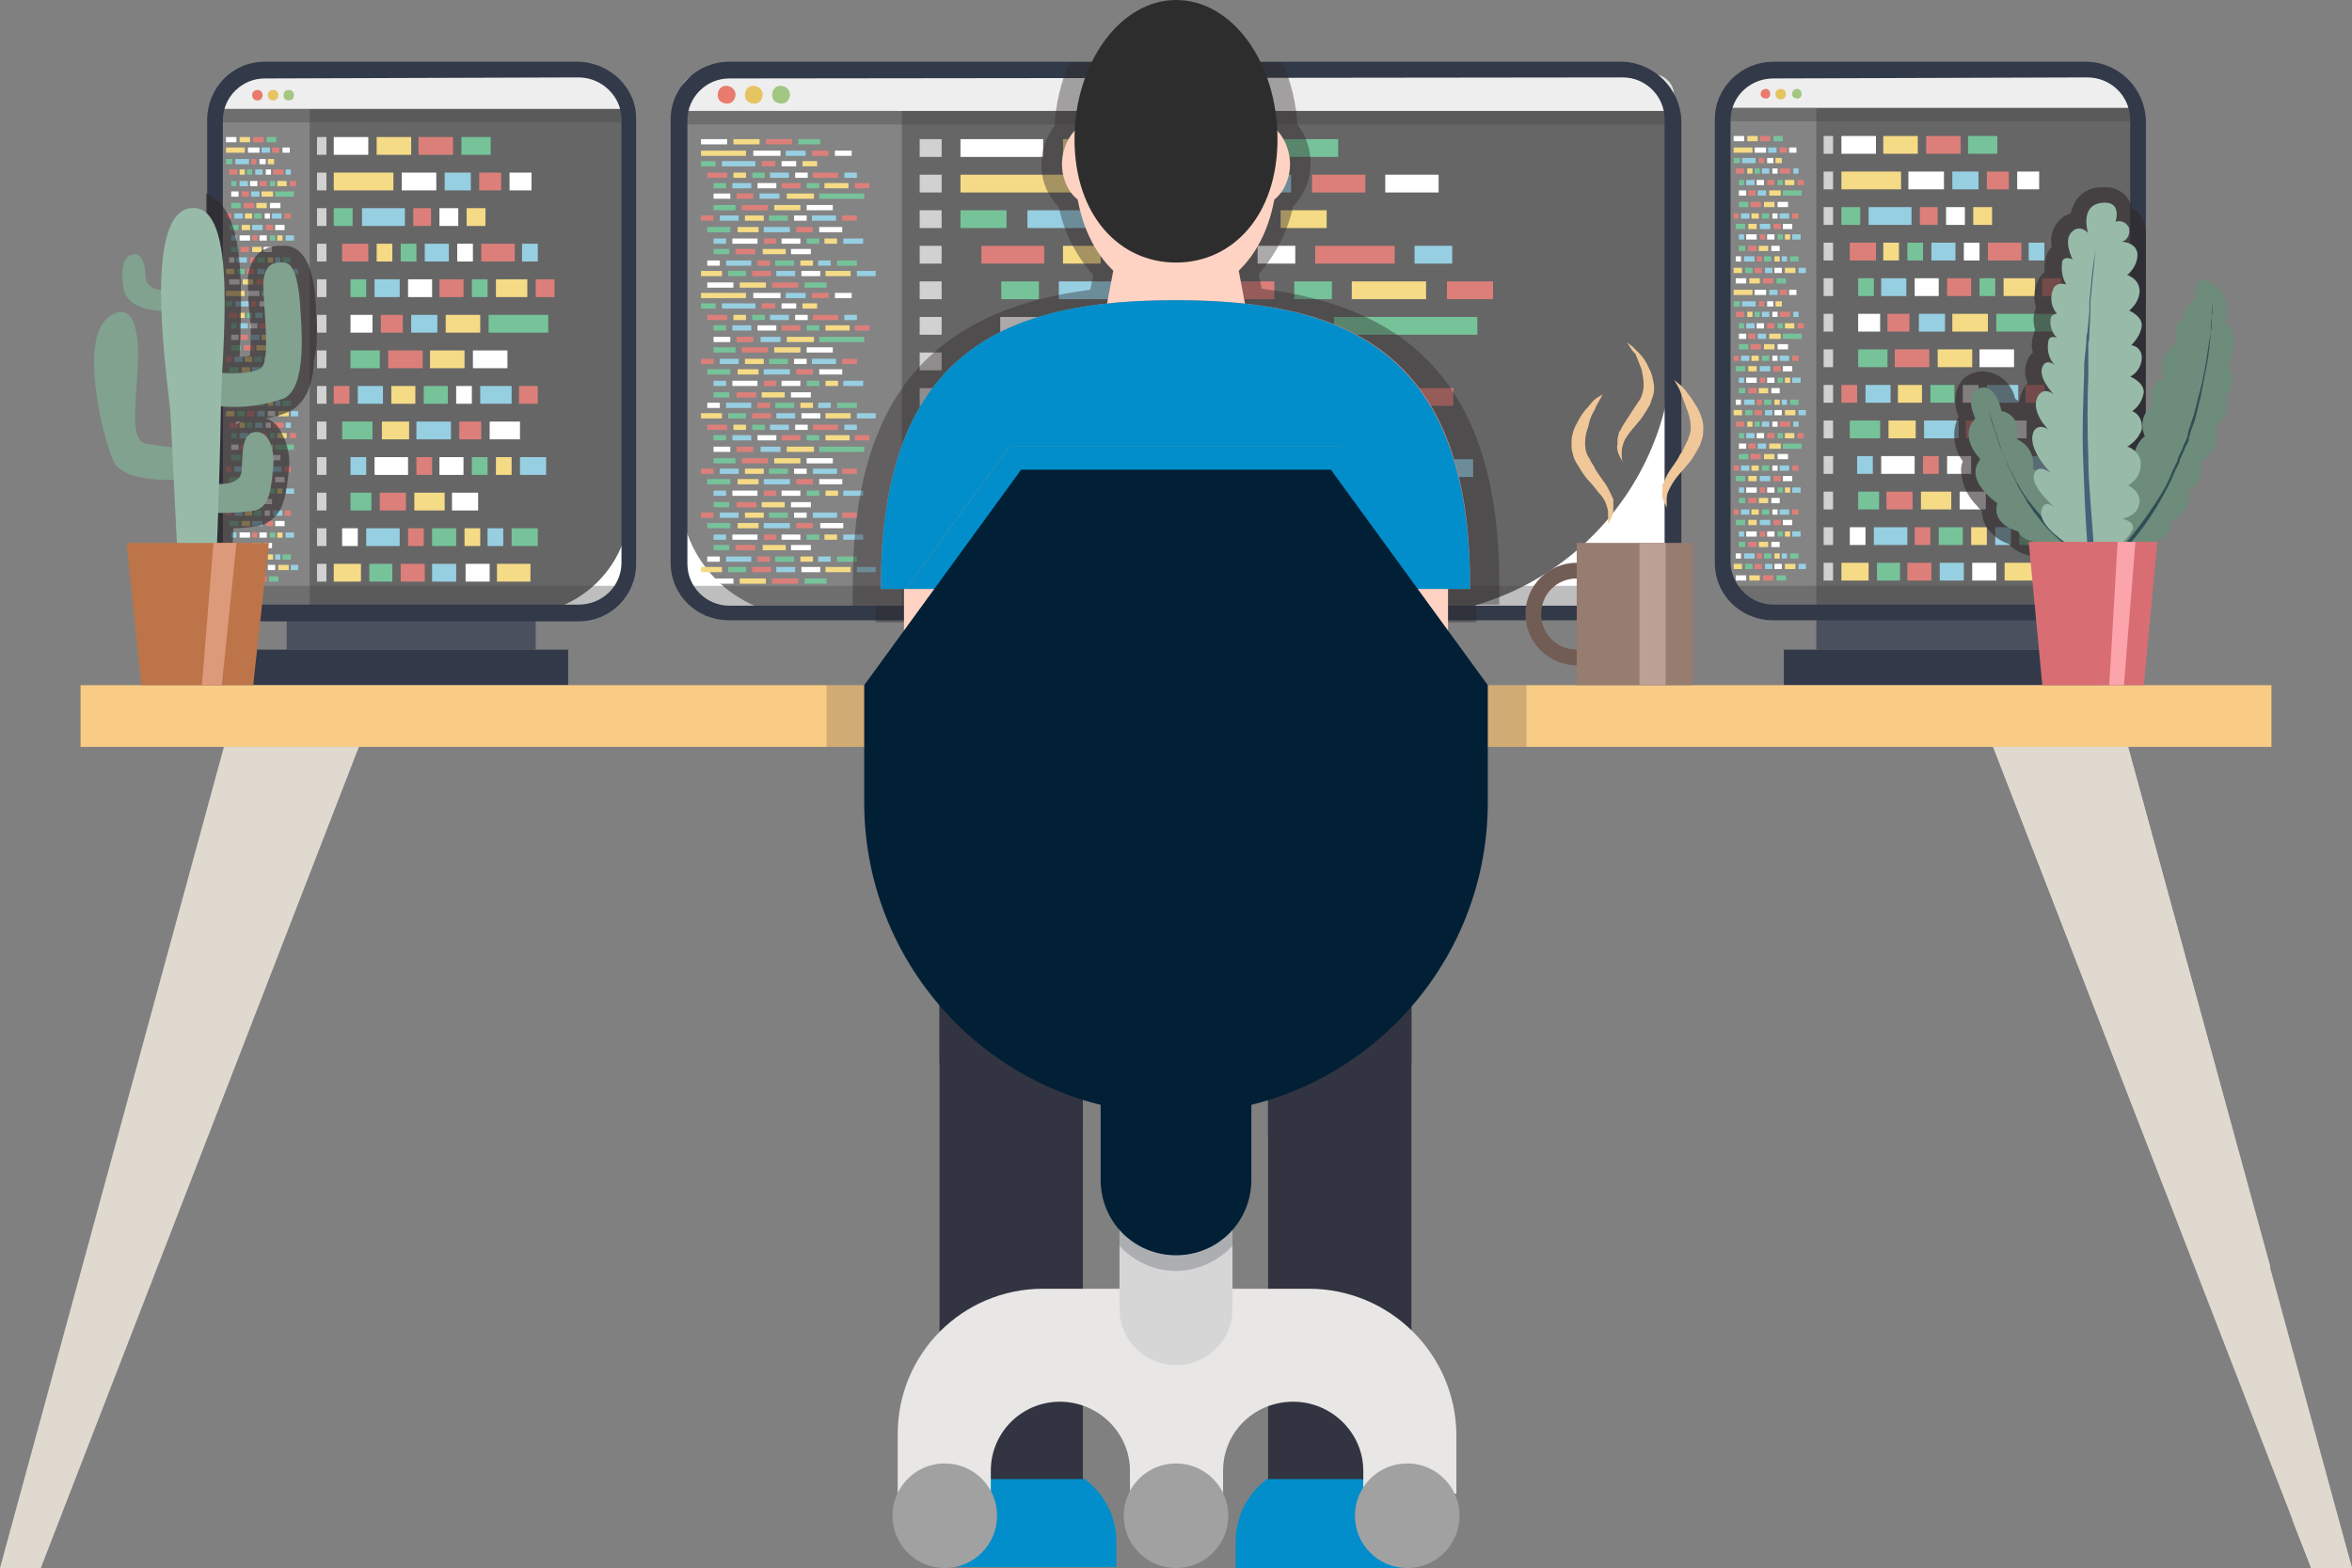 <?xml version="1.0" encoding="utf-8"?>
<!-- Generator: Adobe Illustrator 23.0.3, SVG Export Plug-In . SVG Version: 6.00 Build 0)  -->
<svg version="1.1" id="Layer_1" xmlns="http://www.w3.org/2000/svg" xmlns:xlink="http://www.w3.org/1999/xlink" x="0px" y="0px"
	 viewBox="0 0 224.8 149.9" style="enable-background:new 0 0 224.8 149.9;" xml:space="preserve">
<rect x="0" y="0" width="224.8" height="149.9" fill="#808080" stroke="none"/>
<style type="text/css">
	.st0{opacity:0.3;}
	.st1{fill:#2F292B;}
	.st2{fill:#4A505E;}
	.st3{fill:#323948;}
	.st4{fill:#FFFFFF;}
	.st5{opacity:0.9;}
	.st6{fill:#555555;}
	.st7{fill:#777777;}
	.st8{fill:#ECECEC;}
	.st9{fill:#E56D5D;}
	.st10{fill:#E3BE50;}
	.st11{fill:#99C075;}
	.st12{fill:#CCCCCC;}
	.st13{fill:#67BC8F;}
	.st14{fill:#8CCADF;}
	.st15{fill:#D8716C;}
	.st16{fill:#F4D779;}
	.st17{opacity:0.35;fill:#323232;enable-background:new    ;}
	.st18{fill:#F9CC86;}
	.st19{fill:#DFD9D0;}
	.st20{opacity:0.2;fill:#2F292B;enable-background:new    ;}
	.st21{opacity:0.4;fill:#2F292B;enable-background:new    ;}
	.st22{fill:#028ECA;}
	.st23{fill:#323441;}
	.st24{fill:#E8E7E5;}
	.st25{fill:#FFD3C3;}
	.st26{fill:#2D2D2D;}
	.st27{fill:#DF8574;}
	.st28{fill:#D6D6D6;}
	.st29{opacity:0.24;}
	.st30{fill:#2B303B;}
	.st31{fill:#011F35;}
	.st32{fill:#A1A1A1;}
	.st33{opacity:0.6;fill:#2F292B;enable-background:new    ;}
	.st34{fill:#80A28F;}
	.st35{fill:#98BBA9;}
	.st36{fill:#BD7449;}
	.st37{fill:#DC9A7A;}
	.st38{fill:#725D55;}
	.st39{fill:#977C70;}
	.st40{fill:#BCA095;}
	.st41{fill:#F0C799;}
	.st42{fill:#6D8C7C;}
	.st43{fill:#304E54;}
	.st44{fill:#446279;}
	.st45{fill:#D86E73;}
	.st46{fill:#FBA4AC;}
</style>
<title>Asset 4</title>
<g>
	<g id="Layer_1-2">
		<g class="st0">
			<path class="st1" d="M87.7,39.3c-6.9,2.9-11.8,9.2-12.9,16.7c-0.2-1.9-0.7-3.8-1.3-5.6c-0.6-1.9-1.5-3.8-2.4-5.6l-0.4-0.7
				l-0.2-0.3l-0.2-0.3l-0.4-0.6c6.1-3.3,6.6-10.1,5.7-15.7c3.8,3.2,8.8,6,10.3,7.1S87.8,37.6,87.7,39.3z"/>
		</g>
		<rect x="27.4" y="57.5" class="st2" width="23.8" height="4.6"/>
		<rect x="24.2" y="62.1" class="st3" width="30.1" height="3.4"/>
		<rect x="173.6" y="57.5" class="st2" width="23.8" height="4.6"/>
		<rect x="170.5" y="62.1" class="st3" width="30.1" height="3.4"/>
		<path class="st4" d="M69.7,6.7h85.4c2.7,0,4.8,2.1,4.8,4.8v42.4c0,2.7-2.1,4.8-4.8,4.8H69.7c-2.7,0-4.8-2.1-4.8-4.8V11.5
			C64.9,8.8,67.1,6.7,69.7,6.7z"/>
		<g class="st5">
			<path class="st6" d="M64.9,10.6h95l0,0v22.1c0,14.4-11.7,26.2-26.2,26.2l0,0H91.9c-14.9,0-27-12.1-27-27L64.9,10.6L64.9,10.6z"/>
			<path class="st7" d="M64.9,10.6h21.3l0,0v48.3l0,0h-9.3c-6.6,0-11.9-5.3-11.9-11.9V10.6L64.9,10.6z"/>
			<path class="st8" d="M66.9,7.1h91.1c1.1,0,2,0.9,2,2v1.5l0,0h-95l0,0V9C65,8,65.8,7.1,66.9,7.1z"/>
			<path class="st9" d="M70.3,9c0,0.5-0.3,0.9-0.8,0.9c-0.5,0-0.9-0.3-0.9-0.8c0-0.5,0.3-0.9,0.8-0.9c0,0,0,0,0,0
				C69.9,8.2,70.3,8.6,70.3,9z"/>
			<path class="st10" d="M72.9,9c0,0.5-0.3,0.9-0.8,0.9c-0.5,0-0.9-0.3-0.9-0.8c0-0.5,0.3-0.9,0.8-0.9c0,0,0,0,0,0
				C72.5,8.2,72.9,8.6,72.9,9z"/>
			<path class="st11" d="M75.5,9c0,0.5-0.3,0.9-0.8,0.9c-0.5,0-0.9-0.3-0.9-0.8c0-0.5,0.3-0.9,0.8-0.9c0,0,0,0,0,0
				C75.1,8.2,75.5,8.6,75.5,9z"/>
			<rect x="91.8" y="13.3" class="st4" width="7.9" height="1.7"/>
			<rect x="87.9" y="13.3" class="st12" width="2.1" height="1.7"/>
			<rect x="87.9" y="16.7" class="st12" width="2.1" height="1.7"/>
			<rect x="87.9" y="20.1" class="st12" width="2.1" height="1.7"/>
			<rect x="87.9" y="23.5" class="st12" width="2.1" height="1.7"/>
			<rect x="87.9" y="26.9" class="st12" width="2.1" height="1.7"/>
			<rect x="87.9" y="30.3" class="st12" width="2.1" height="1.7"/>
			<rect x="87.9" y="33.7" class="st12" width="2.1" height="1.7"/>
			<rect x="87.9" y="37.1" class="st12" width="2.1" height="1.7"/>
			<rect x="87.9" y="40.5" class="st12" width="2.1" height="1.7"/>
			<rect x="87.9" y="43.9" class="st12" width="2.1" height="1.7"/>
			<rect x="87.9" y="47.3" class="st12" width="2.1" height="1.7"/>
			<rect x="87.9" y="50.7" class="st12" width="2.1" height="1.7"/>
			<rect x="87.9" y="54.1" class="st12" width="2.1" height="1.7"/>
			<rect x="91.8" y="20.1" class="st13" width="4.4" height="1.7"/>
			<rect x="98.2" y="20.1" class="st14" width="10" height="1.7"/>
			<rect x="93.8" y="23.5" class="st15" width="6" height="1.7"/>
			<rect x="101.6" y="23.5" class="st16" width="3.6" height="1.7"/>
			<rect x="125.7" y="23.5" class="st15" width="7.6" height="1.7"/>
			<rect x="107.2" y="23.5" class="st13" width="3.6" height="1.7"/>
			<rect x="120.2" y="23.5" class="st4" width="3.6" height="1.7"/>
			<rect x="135.2" y="23.5" class="st14" width="3.6" height="1.7"/>
			<rect x="112.7" y="23.5" class="st14" width="5.6" height="1.7"/>
			<rect x="132.8" y="50.7" class="st13" width="6" height="1.7"/>
			<rect x="127.3" y="50.7" class="st14" width="3.6" height="1.7"/>
			<rect x="99.3" y="50.7" class="st14" width="7.6" height="1.7"/>
			<rect x="121.8" y="50.7" class="st16" width="3.6" height="1.7"/>
			<rect x="108.8" y="50.7" class="st15" width="3.6" height="1.7"/>
			<rect x="93.8" y="50.7" class="st4" width="3.6" height="1.7"/>
			<rect x="114.3" y="50.7" class="st13" width="5.6" height="1.7"/>
			<rect x="134.8" y="43.9" class="st14" width="6" height="1.7"/>
			<rect x="129.2" y="43.9" class="st16" width="3.6" height="1.7"/>
			<rect x="101.2" y="43.9" class="st4" width="7.6" height="1.7"/>
			<rect x="123.7" y="43.9" class="st13" width="3.6" height="1.7"/>
			<rect x="110.7" y="43.9" class="st15" width="3.6" height="1.7"/>
			<rect x="95.6" y="43.9" class="st14" width="3.6" height="1.7"/>
			<rect x="116.2" y="43.9" class="st4" width="5.6" height="1.7"/>
			<rect x="138.3" y="26.9" class="st15" width="4.4" height="1.7"/>
			<rect x="129.2" y="26.9" class="st16" width="7.1" height="1.7"/>
			<rect x="101.2" y="26.9" class="st14" width="5.8" height="1.7"/>
			<rect x="123.7" y="26.9" class="st13" width="3.6" height="1.7"/>
			<rect x="108.8" y="26.9" class="st4" width="5.5" height="1.7"/>
			<rect x="95.7" y="26.9" class="st13" width="3.6" height="1.7"/>
			<rect x="116.2" y="26.9" class="st15" width="5.6" height="1.7"/>
			<rect x="134.5" y="37.1" class="st15" width="4.4" height="1.7"/>
			<rect x="125.4" y="37.1" class="st14" width="7.1" height="1.7"/>
			<rect x="97.4" y="37.1" class="st14" width="5.8" height="1.7"/>
			<rect x="119.9" y="37.1" class="st4" width="3.6" height="1.7"/>
			<rect x="105" y="37.1" class="st16" width="5.5" height="1.7"/>
			<rect x="91.9" y="37.1" class="st15" width="3.6" height="1.7"/>
			<rect x="112.4" y="37.1" class="st13" width="5.6" height="1.7"/>
			<rect x="91.9" y="54.1" class="st16" width="6.3" height="1.7"/>
			<rect x="100" y="54.1" class="st13" width="5.3" height="1.7"/>
			<rect x="129.5" y="54.1" class="st16" width="7.6" height="1.7"/>
			<rect x="107.2" y="54.1" class="st15" width="5.5" height="1.7"/>
			<rect x="122.1" y="54.1" class="st4" width="5.5" height="1.7"/>
			<rect x="114.6" y="54.1" class="st14" width="5.6" height="1.7"/>
			<rect x="110.1" y="20.1" class="st15" width="4.1" height="1.7"/>
			<rect x="116" y="20.1" class="st4" width="4.4" height="1.7"/>
			<rect x="122.4" y="20.1" class="st16" width="4.4" height="1.7"/>
			<rect x="121.2" y="13.3" class="st13" width="6.7" height="1.7"/>
			<rect x="101.6" y="13.3" class="st16" width="7.9" height="1.7"/>
			<rect x="111.4" y="13.3" class="st15" width="7.9" height="1.7"/>
			<rect x="123.8" y="33.7" class="st4" width="7.9" height="1.7"/>
			<rect x="95.7" y="33.7" class="st13" width="6.7" height="1.7"/>
			<rect x="114.1" y="33.7" class="st16" width="7.9" height="1.7"/>
			<rect x="104.3" y="33.7" class="st15" width="7.9" height="1.7"/>
			<rect x="119.1" y="47.3" class="st4" width="6" height="1.7"/>
			<rect x="95.6" y="47.3" class="st13" width="4.8" height="1.7"/>
			<rect x="110.3" y="47.3" class="st16" width="6.9" height="1.7"/>
			<rect x="102.4" y="47.3" class="st15" width="6" height="1.7"/>
			<rect x="91.8" y="16.7" class="st16" width="13.7" height="1.7"/>
			<rect x="107.5" y="16.7" class="st4" width="8.1" height="1.7"/>
			<rect x="125.4" y="16.7" class="st15" width="5.1" height="1.7"/>
			<rect x="132.4" y="16.7" class="st4" width="5.1" height="1.7"/>
			<rect x="117.4" y="16.7" class="st14" width="6" height="1.7"/>
			<rect x="127.5" y="30.3" class="st13" width="13.7" height="1.7"/>
			<rect x="117.6" y="30.3" class="st16" width="8.1" height="1.7"/>
			<rect x="102.6" y="30.3" class="st15" width="5.1" height="1.7"/>
			<rect x="95.6" y="30.3" class="st4" width="5.1" height="1.7"/>
			<rect x="109.7" y="30.3" class="st14" width="6" height="1.7"/>
			<rect x="93.8" y="40.5" class="st13" width="7.1" height="1.7"/>
			<rect x="102.8" y="40.5" class="st16" width="6.2" height="1.7"/>
			<rect x="120.7" y="40.5" class="st15" width="5.1" height="1.7"/>
			<rect x="127.7" y="40.5" class="st4" width="7" height="1.7"/>
			<rect x="110.8" y="40.5" class="st14" width="7.9" height="1.7"/>
			<rect x="67" y="13.3" class="st4" width="2.5" height="0.5"/>
			<rect x="67" y="15.4" class="st13" width="1.4" height="0.5"/>
			<rect x="69" y="15.4" class="st14" width="3.2" height="0.5"/>
			<rect x="67.6" y="16.5" class="st15" width="1.9" height="0.5"/>
			<rect x="70.1" y="16.5" class="st16" width="1.2" height="0.5"/>
			<rect x="77.7" y="16.5" class="st15" width="2.4" height="0.5"/>
			<rect x="71.9" y="16.5" class="st13" width="1.2" height="0.5"/>
			<rect x="76" y="16.5" class="st4" width="1.2" height="0.5"/>
			<rect x="80.7" y="16.5" class="st14" width="1.2" height="0.5"/>
			<rect x="73.6" y="16.5" class="st14" width="1.8" height="0.5"/>
			<rect x="80" y="24.9" class="st13" width="1.9" height="0.5"/>
			<rect x="78.2" y="24.9" class="st14" width="1.2" height="0.5"/>
			<rect x="69.4" y="24.9" class="st14" width="2.4" height="0.5"/>
			<rect x="76.5" y="24.9" class="st16" width="1.2" height="0.5"/>
			<rect x="72.4" y="24.9" class="st15" width="1.2" height="0.5"/>
			<rect x="67.6" y="24.9" class="st4" width="1.2" height="0.5"/>
			<rect x="74.1" y="24.9" class="st13" width="1.8" height="0.5"/>
			<rect x="80.6" y="22.8" class="st14" width="1.9" height="0.5"/>
			<rect x="78.8" y="22.8" class="st16" width="1.2" height="0.5"/>
			<rect x="70" y="22.8" class="st4" width="2.4" height="0.5"/>
			<rect x="77.1" y="22.8" class="st13" width="1.2" height="0.5"/>
			<rect x="73" y="22.8" class="st15" width="1.2" height="0.5"/>
			<rect x="68.2" y="22.8" class="st14" width="1.2" height="0.5"/>
			<rect x="74.7" y="22.8" class="st4" width="1.8" height="0.5"/>
			<rect x="81.7" y="17.5" class="st15" width="1.4" height="0.5"/>
			<rect x="78.8" y="17.5" class="st16" width="2.3" height="0.5"/>
			<rect x="70" y="17.5" class="st14" width="1.8" height="0.5"/>
			<rect x="77.1" y="17.5" class="st13" width="1.2" height="0.5"/>
			<rect x="72.4" y="17.5" class="st4" width="1.8" height="0.5"/>
			<rect x="68.2" y="17.5" class="st13" width="1.2" height="0.5"/>
			<rect x="74.7" y="17.5" class="st15" width="1.8" height="0.5"/>
			<rect x="80.5" y="20.6" class="st15" width="1.4" height="0.5"/>
			<rect x="77.6" y="20.6" class="st14" width="2.3" height="0.5"/>
			<rect x="68.8" y="20.6" class="st14" width="1.8" height="0.5"/>
			<rect x="75.9" y="20.6" class="st4" width="1.2" height="0.5"/>
			<rect x="71.2" y="20.6" class="st16" width="1.8" height="0.5"/>
			<rect x="67" y="20.6" class="st15" width="1.2" height="0.5"/>
			<rect x="73.5" y="20.6" class="st13" width="1.8" height="0.5"/>
			<rect x="67" y="25.9" class="st16" width="2" height="0.5"/>
			<rect x="69.6" y="25.9" class="st13" width="1.7" height="0.5"/>
			<rect x="78.9" y="25.9" class="st16" width="2.4" height="0.5"/>
			<rect x="71.9" y="25.9" class="st15" width="1.8" height="0.5"/>
			<rect x="76.6" y="25.9" class="st4" width="1.8" height="0.5"/>
			<rect x="81.9" y="25.9" class="st14" width="1.8" height="0.5"/>
			<rect x="74.2" y="25.9" class="st14" width="1.8" height="0.5"/>
			<rect x="72.8" y="15.4" class="st15" width="1.3" height="0.5"/>
			<rect x="74.7" y="15.4" class="st4" width="1.4" height="0.5"/>
			<rect x="76.7" y="15.4" class="st16" width="1.4" height="0.5"/>
			<rect x="76.3" y="13.3" class="st13" width="2.1" height="0.5"/>
			<rect x="70.1" y="13.3" class="st16" width="2.5" height="0.5"/>
			<rect x="73.2" y="13.3" class="st15" width="2.5" height="0.5"/>
			<rect x="77.1" y="19.6" class="st4" width="2.5" height="0.5"/>
			<rect x="68.2" y="19.6" class="st13" width="2.1" height="0.5"/>
			<rect x="74" y="19.6" class="st16" width="2.5" height="0.5"/>
			<rect x="70.9" y="19.6" class="st15" width="2.5" height="0.5"/>
			<rect x="75.6" y="23.8" class="st4" width="1.9" height="0.5"/>
			<rect x="68.2" y="23.8" class="st13" width="1.5" height="0.5"/>
			<rect x="72.9" y="23.8" class="st16" width="2.2" height="0.5"/>
			<rect x="70.3" y="23.8" class="st15" width="1.9" height="0.5"/>
			<rect x="67" y="14.4" class="st16" width="4.3" height="0.5"/>
			<rect x="72" y="14.4" class="st4" width="2.6" height="0.5"/>
			<rect x="77.6" y="14.4" class="st15" width="1.6" height="0.5"/>
			<rect x="79.8" y="14.4" class="st4" width="1.6" height="0.5"/>
			<rect x="75.1" y="14.4" class="st14" width="1.9" height="0.5"/>
			<rect x="78.3" y="18.5" class="st13" width="4.3" height="0.5"/>
			<rect x="75.2" y="18.5" class="st16" width="2.6" height="0.5"/>
			<rect x="70.4" y="18.5" class="st15" width="1.6" height="0.5"/>
			<rect x="68.2" y="18.5" class="st4" width="1.6" height="0.5"/>
			<rect x="72.6" y="18.5" class="st14" width="1.9" height="0.5"/>
			<rect x="67.6" y="21.7" class="st13" width="2.2" height="0.5"/>
			<rect x="70.5" y="21.7" class="st16" width="2" height="0.5"/>
			<rect x="76.1" y="21.7" class="st15" width="1.6" height="0.5"/>
			<rect x="78.3" y="21.7" class="st4" width="2.2" height="0.5"/>
			<rect x="73" y="21.7" class="st14" width="2.5" height="0.5"/>
			<rect x="67.6" y="40.6" class="st15" width="1.9" height="0.5"/>
			<rect x="70.1" y="40.6" class="st16" width="1.2" height="0.5"/>
			<rect x="77.7" y="40.6" class="st15" width="2.4" height="0.5"/>
			<rect x="71.9" y="40.6" class="st13" width="1.2" height="0.5"/>
			<rect x="76" y="40.6" class="st4" width="1.2" height="0.5"/>
			<rect x="80.7" y="40.6" class="st14" width="1.2" height="0.5"/>
			<rect x="73.6" y="40.6" class="st14" width="1.8" height="0.5"/>
			<rect x="80.6" y="46.9" class="st14" width="1.9" height="0.5"/>
			<rect x="78.9" y="46.9" class="st16" width="1.2" height="0.5"/>
			<rect x="70" y="46.9" class="st4" width="2.4" height="0.5"/>
			<rect x="77.1" y="46.9" class="st13" width="1.2" height="0.5"/>
			<rect x="73" y="46.9" class="st15" width="1.2" height="0.5"/>
			<rect x="68.2" y="46.9" class="st14" width="1.2" height="0.5"/>
			<rect x="74.7" y="46.9" class="st4" width="1.8" height="0.5"/>
			<rect x="81.7" y="41.6" class="st15" width="1.4" height="0.5"/>
			<rect x="78.9" y="41.6" class="st16" width="2.3" height="0.5"/>
			<rect x="70" y="41.6" class="st14" width="1.8" height="0.5"/>
			<rect x="77.1" y="41.6" class="st13" width="1.2" height="0.5"/>
			<rect x="72.4" y="41.6" class="st4" width="1.8" height="0.5"/>
			<rect x="68.2" y="41.6" class="st13" width="1.2" height="0.5"/>
			<rect x="74.7" y="41.6" class="st15" width="1.8" height="0.5"/>
			<rect x="80.5" y="44.8" class="st15" width="1.4" height="0.5"/>
			<rect x="77.7" y="44.8" class="st14" width="2.3" height="0.5"/>
			<rect x="68.8" y="44.8" class="st14" width="1.8" height="0.5"/>
			<rect x="75.9" y="44.8" class="st4" width="1.2" height="0.5"/>
			<rect x="71.2" y="44.8" class="st16" width="1.8" height="0.5"/>
			<rect x="67" y="44.8" class="st15" width="1.2" height="0.5"/>
			<rect x="73.5" y="44.8" class="st13" width="1.8" height="0.5"/>
			<rect x="77.1" y="43.8" class="st4" width="2.5" height="0.5"/>
			<rect x="68.2" y="43.8" class="st13" width="2.1" height="0.5"/>
			<rect x="74" y="43.8" class="st16" width="2.5" height="0.5"/>
			<rect x="70.9" y="43.8" class="st15" width="2.5" height="0.5"/>
			<rect x="75.6" y="48" class="st4" width="1.9" height="0.5"/>
			<rect x="68.2" y="48" class="st13" width="1.5" height="0.5"/>
			<rect x="72.8" y="48" class="st16" width="2.2" height="0.5"/>
			<rect x="70.4" y="48" class="st15" width="1.9" height="0.5"/>
			<rect x="78.3" y="42.7" class="st13" width="4.3" height="0.5"/>
			<rect x="75.2" y="42.7" class="st16" width="2.6" height="0.5"/>
			<rect x="70.4" y="42.7" class="st15" width="1.6" height="0.5"/>
			<rect x="68.2" y="42.7" class="st4" width="1.6" height="0.5"/>
			<rect x="72.7" y="42.7" class="st14" width="1.9" height="0.5"/>
			<rect x="67.6" y="45.8" class="st13" width="2.2" height="0.5"/>
			<rect x="70.5" y="45.8" class="st16" width="2" height="0.5"/>
			<rect x="76.1" y="45.8" class="st15" width="1.6" height="0.5"/>
			<rect x="78.3" y="45.8" class="st4" width="2.2" height="0.5"/>
			<rect x="73" y="45.8" class="st14" width="2.5" height="0.5"/>
			<rect x="67.6" y="27" class="st4" width="2.5" height="0.5"/>
			<rect x="67" y="29" class="st13" width="1.4" height="0.5"/>
			<rect x="69" y="29" class="st14" width="3.2" height="0.5"/>
			<rect x="67.6" y="30.1" class="st15" width="1.9" height="0.5"/>
			<rect x="70.1" y="30.1" class="st16" width="1.2" height="0.5"/>
			<rect x="77.7" y="30.1" class="st15" width="2.4" height="0.5"/>
			<rect x="71.9" y="30.1" class="st13" width="1.2" height="0.5"/>
			<rect x="76" y="30.1" class="st4" width="1.2" height="0.5"/>
			<rect x="80.7" y="30.1" class="st14" width="1.2" height="0.5"/>
			<rect x="73.6" y="30.1" class="st14" width="1.8" height="0.5"/>
			<rect x="80" y="38.5" class="st13" width="1.9" height="0.5"/>
			<rect x="78.2" y="38.5" class="st14" width="1.2" height="0.5"/>
			<rect x="69.4" y="38.5" class="st14" width="2.4" height="0.5"/>
			<rect x="76.5" y="38.5" class="st16" width="1.2" height="0.5"/>
			<rect x="72.4" y="38.5" class="st15" width="1.2" height="0.5"/>
			<rect x="67.6" y="38.5" class="st4" width="1.2" height="0.5"/>
			<rect x="74.1" y="38.5" class="st13" width="1.8" height="0.5"/>
			<rect x="80.6" y="36.4" class="st14" width="1.9" height="0.5"/>
			<rect x="78.9" y="36.4" class="st16" width="1.2" height="0.5"/>
			<rect x="70" y="36.4" class="st4" width="2.4" height="0.5"/>
			<rect x="77.1" y="36.4" class="st13" width="1.2" height="0.5"/>
			<rect x="73" y="36.4" class="st15" width="1.2" height="0.5"/>
			<rect x="68.2" y="36.4" class="st14" width="1.2" height="0.5"/>
			<rect x="74.7" y="36.4" class="st4" width="1.8" height="0.5"/>
			<rect x="81.7" y="31.1" class="st15" width="1.4" height="0.5"/>
			<rect x="78.9" y="31.1" class="st16" width="2.3" height="0.5"/>
			<rect x="70" y="31.1" class="st14" width="1.8" height="0.5"/>
			<rect x="77.1" y="31.1" class="st13" width="1.2" height="0.5"/>
			<rect x="72.4" y="31.1" class="st4" width="1.8" height="0.5"/>
			<rect x="68.2" y="31.1" class="st13" width="1.2" height="0.5"/>
			<rect x="74.7" y="31.1" class="st15" width="1.8" height="0.5"/>
			<rect x="80.5" y="34.3" class="st15" width="1.4" height="0.5"/>
			<rect x="77.6" y="34.3" class="st14" width="2.3" height="0.5"/>
			<rect x="68.8" y="34.3" class="st14" width="1.8" height="0.5"/>
			<rect x="75.9" y="34.3" class="st4" width="1.2" height="0.5"/>
			<rect x="71.2" y="34.3" class="st16" width="1.8" height="0.5"/>
			<rect x="67" y="34.3" class="st15" width="1.2" height="0.5"/>
			<rect x="73.5" y="34.3" class="st13" width="1.8" height="0.5"/>
			<rect x="67" y="39.5" class="st16" width="2" height="0.5"/>
			<rect x="69.6" y="39.5" class="st13" width="1.7" height="0.5"/>
			<rect x="78.9" y="39.5" class="st16" width="2.4" height="0.5"/>
			<rect x="71.9" y="39.5" class="st15" width="1.8" height="0.5"/>
			<rect x="76.6" y="39.5" class="st4" width="1.8" height="0.5"/>
			<rect x="81.9" y="39.5" class="st14" width="1.8" height="0.5"/>
			<rect x="74.2" y="39.5" class="st14" width="1.8" height="0.5"/>
			<rect x="72.8" y="29" class="st15" width="1.3" height="0.5"/>
			<rect x="74.7" y="29" class="st4" width="1.4" height="0.5"/>
			<rect x="76.7" y="29" class="st16" width="1.4" height="0.5"/>
			<rect x="76.9" y="27" class="st13" width="2.1" height="0.5"/>
			<rect x="70.7" y="27" class="st16" width="2.5" height="0.5"/>
			<rect x="73.8" y="27" class="st15" width="2.5" height="0.5"/>
			<rect x="80" y="53.2" class="st13" width="1.9" height="0.5"/>
			<rect x="78.2" y="53.2" class="st14" width="1.2" height="0.5"/>
			<rect x="69.4" y="53.2" class="st14" width="2.4" height="0.5"/>
			<rect x="76.5" y="53.2" class="st16" width="1.2" height="0.5"/>
			<rect x="72.4" y="53.2" class="st15" width="1.2" height="0.5"/>
			<rect x="67.6" y="53.2" class="st4" width="1.2" height="0.5"/>
			<rect x="74.1" y="53.2" class="st13" width="1.8" height="0.5"/>
			<rect x="80.6" y="51.1" class="st14" width="1.9" height="0.5"/>
			<rect x="78.8" y="51.1" class="st16" width="1.2" height="0.5"/>
			<rect x="70" y="51.1" class="st4" width="2.4" height="0.5"/>
			<rect x="77.1" y="51.1" class="st13" width="1.2" height="0.5"/>
			<rect x="73" y="51.1" class="st15" width="1.2" height="0.5"/>
			<rect x="68.2" y="51.1" class="st14" width="1.2" height="0.5"/>
			<rect x="74.7" y="51.1" class="st4" width="1.8" height="0.5"/>
			<rect x="80.5" y="49" class="st15" width="1.4" height="0.5"/>
			<rect x="77.7" y="49" class="st14" width="2.3" height="0.5"/>
			<rect x="68.8" y="49" class="st14" width="1.8" height="0.5"/>
			<rect x="75.9" y="49" class="st4" width="1.2" height="0.5"/>
			<rect x="71.2" y="49" class="st16" width="1.8" height="0.5"/>
			<rect x="67" y="49" class="st15" width="1.2" height="0.5"/>
			<rect x="73.5" y="49" class="st13" width="1.8" height="0.5"/>
			<rect x="67" y="54.2" class="st16" width="2" height="0.5"/>
			<rect x="69.6" y="54.2" class="st13" width="1.7" height="0.5"/>
			<rect x="78.9" y="54.2" class="st16" width="2.4" height="0.5"/>
			<rect x="71.9" y="54.2" class="st15" width="1.8" height="0.5"/>
			<rect x="76.6" y="54.2" class="st4" width="1.8" height="0.5"/>
			<rect x="81.9" y="54.2" class="st14" width="1.8" height="0.5"/>
			<rect x="74.2" y="54.2" class="st14" width="1.8" height="0.5"/>
			<rect x="75.6" y="52.1" class="st4" width="1.9" height="0.5"/>
			<rect x="68.2" y="52.1" class="st13" width="1.5" height="0.5"/>
			<rect x="72.9" y="52.1" class="st16" width="2.2" height="0.5"/>
			<rect x="70.3" y="52.1" class="st15" width="1.9" height="0.5"/>
			<rect x="67.6" y="50" class="st13" width="2.2" height="0.5"/>
			<rect x="70.5" y="50" class="st16" width="2" height="0.5"/>
			<rect x="76.1" y="50" class="st15" width="1.6" height="0.5"/>
			<rect x="78.4" y="50" class="st4" width="2.2" height="0.5"/>
			<rect x="73" y="50" class="st14" width="2.5" height="0.5"/>
			<rect x="67.6" y="55.3" class="st4" width="2.5" height="0.5"/>
			<rect x="76.9" y="55.3" class="st13" width="2.1" height="0.5"/>
			<rect x="70.7" y="55.3" class="st16" width="2.5" height="0.5"/>
			<rect x="73.8" y="55.3" class="st15" width="2.5" height="0.5"/>
			<rect x="77.1" y="33.2" class="st4" width="2.5" height="0.5"/>
			<rect x="68.2" y="33.2" class="st13" width="2.1" height="0.5"/>
			<rect x="74" y="33.2" class="st16" width="2.5" height="0.5"/>
			<rect x="70.9" y="33.2" class="st15" width="2.5" height="0.5"/>
			<rect x="75.6" y="37.5" class="st4" width="1.9" height="0.5"/>
			<rect x="68.2" y="37.5" class="st13" width="1.5" height="0.5"/>
			<rect x="72.8" y="37.5" class="st16" width="2.2" height="0.5"/>
			<rect x="70.4" y="37.5" class="st15" width="1.9" height="0.5"/>
			<rect x="67" y="28" class="st16" width="4.3" height="0.5"/>
			<rect x="72" y="28" class="st4" width="2.6" height="0.5"/>
			<rect x="77.6" y="28" class="st15" width="1.6" height="0.5"/>
			<rect x="79.8" y="28" class="st4" width="1.6" height="0.5"/>
			<rect x="75.1" y="28" class="st14" width="1.9" height="0.5"/>
			<rect x="78.3" y="32.2" class="st13" width="4.3" height="0.5"/>
			<rect x="75.2" y="32.2" class="st16" width="2.6" height="0.5"/>
			<rect x="70.4" y="32.2" class="st15" width="1.6" height="0.5"/>
			<rect x="68.2" y="32.2" class="st4" width="1.6" height="0.5"/>
			<rect x="72.7" y="32.2" class="st14" width="1.9" height="0.5"/>
			<rect x="67.6" y="35.3" class="st13" width="2.2" height="0.5"/>
			<rect x="70.5" y="35.3" class="st16" width="2" height="0.5"/>
			<rect x="76.1" y="35.3" class="st15" width="1.6" height="0.5"/>
			<rect x="78.3" y="35.3" class="st4" width="2.2" height="0.5"/>
			<rect x="73" y="35.3" class="st14" width="2.5" height="0.5"/>
			<polygon class="st17" points="158.8,56 65.9,56 67.4,58.9 157.3,58.9 			"/>
			<rect x="64.9" y="10.6" class="st17" width="95" height="1.3"/>
		</g>
		<path class="st3" d="M155.1,7.4c2.2,0,4,1.8,4,4c0,0,0,0,0,0.1v42.4c0,2.2-1.8,4-4,4H69.7c-2.2,0-4-1.8-4-4V11.5c0-2.2,1.8-4,4-4
			L155.1,7.4z M155.1,5.9H69.7c-3.1,0-5.6,2.5-5.6,5.5c0,0,0,0,0,0v42.4c0,3.1,2.5,5.5,5.6,5.5h85.4c3.1,0,5.5-2.5,5.6-5.5V11.5
			C160.6,8.5,158.1,6,155.1,5.9L155.1,5.9z"/>
		<path class="st4" d="M25.3,6.7h30c2.7,0,4.8,2.1,4.8,4.8v42.4c0,2.7-2.1,4.8-4.8,4.8h-30c-2.7,0-4.8-2.1-4.8-4.8V11.5
			C20.5,8.8,22.6,6.7,25.3,6.7z"/>
		<g class="st5">
			<path class="st6" d="M20.8,10.4h39.4l0,0v37.8c0,5.8-4.7,10.5-10.5,10.5H32.3c-6.4,0-11.5-5.2-11.5-11.5l0,0V10.4L20.8,10.4z"/>
			<path class="st7" d="M20.8,10.4h8.8l0,0v48.3l0,0h-3.9c-2.7,0-4.9-2.2-4.9-4.9L20.8,10.4L20.8,10.4z"/>
			<path class="st8" d="M60.1,10.4H20.8c0-1.9,1.6-3.5,3.5-3.5h32.4C58.6,6.9,60.1,8.4,60.1,10.4L60.1,10.4z"/>
			<path class="st9" d="M25.1,9.1c0,0.3-0.2,0.5-0.5,0.5s-0.5-0.2-0.5-0.5s0.2-0.5,0.5-0.5S25.1,8.8,25.1,9.1z"/>
			<path class="st10" d="M26.6,9.1c0,0.3-0.2,0.5-0.5,0.5s-0.5-0.2-0.5-0.5s0.2-0.5,0.5-0.5S26.6,8.8,26.6,9.1z"/>
			<path class="st11" d="M28.1,9.1c0,0.3-0.2,0.5-0.5,0.5s-0.5-0.2-0.5-0.5s0.2-0.5,0.5-0.5S28.1,8.8,28.1,9.1z"/>
			<rect x="31.9" y="13.1" class="st4" width="3.3" height="1.7"/>
			<rect x="30.3" y="13.1" class="st12" width="0.9" height="1.7"/>
			<rect x="30.3" y="16.5" class="st12" width="0.9" height="1.7"/>
			<rect x="30.3" y="19.9" class="st12" width="0.9" height="1.7"/>
			<rect x="30.3" y="23.3" class="st12" width="0.9" height="1.7"/>
			<rect x="30.3" y="26.7" class="st12" width="0.9" height="1.7"/>
			<rect x="30.3" y="30.1" class="st12" width="0.9" height="1.7"/>
			<rect x="30.3" y="33.5" class="st12" width="0.9" height="1.7"/>
			<rect x="30.3" y="36.9" class="st12" width="0.9" height="1.7"/>
			<rect x="30.3" y="40.3" class="st12" width="0.9" height="1.7"/>
			<rect x="30.3" y="43.7" class="st12" width="0.9" height="1.7"/>
			<rect x="30.3" y="47.1" class="st12" width="0.9" height="1.7"/>
			<rect x="30.3" y="50.5" class="st12" width="0.9" height="1.7"/>
			<rect x="30.3" y="53.9" class="st12" width="0.9" height="1.7"/>
			<rect x="31.9" y="19.9" class="st13" width="1.8" height="1.7"/>
			<rect x="34.6" y="19.9" class="st14" width="4.1" height="1.7"/>
			<rect x="32.7" y="23.3" class="st15" width="2.5" height="1.7"/>
			<rect x="36" y="23.3" class="st16" width="1.5" height="1.7"/>
			<rect x="46" y="23.3" class="st15" width="3.2" height="1.7"/>
			<rect x="38.3" y="23.3" class="st13" width="1.5" height="1.7"/>
			<rect x="43.7" y="23.3" class="st4" width="1.5" height="1.7"/>
			<rect x="49.9" y="23.3" class="st14" width="1.5" height="1.7"/>
			<rect x="40.6" y="23.3" class="st14" width="2.3" height="1.7"/>
			<rect x="48.9" y="50.5" class="st13" width="2.5" height="1.7"/>
			<rect x="46.6" y="50.5" class="st14" width="1.5" height="1.7"/>
			<rect x="35" y="50.5" class="st14" width="3.2" height="1.7"/>
			<rect x="44.4" y="50.5" class="st16" width="1.5" height="1.7"/>
			<rect x="39" y="50.5" class="st15" width="1.5" height="1.7"/>
			<rect x="32.7" y="50.5" class="st4" width="1.5" height="1.7"/>
			<rect x="41.3" y="50.5" class="st13" width="2.3" height="1.7"/>
			<rect x="49.7" y="43.7" class="st14" width="2.5" height="1.7"/>
			<rect x="47.4" y="43.7" class="st16" width="1.5" height="1.7"/>
			<rect x="35.8" y="43.7" class="st4" width="3.2" height="1.7"/>
			<rect x="45.1" y="43.7" class="st13" width="1.5" height="1.7"/>
			<rect x="39.8" y="43.7" class="st15" width="1.5" height="1.7"/>
			<rect x="33.5" y="43.7" class="st14" width="1.5" height="1.7"/>
			<rect x="42" y="43.7" class="st4" width="2.3" height="1.7"/>
			<rect x="51.2" y="26.7" class="st15" width="1.8" height="1.7"/>
			<rect x="47.4" y="26.7" class="st16" width="3" height="1.7"/>
			<rect x="35.8" y="26.7" class="st14" width="2.4" height="1.7"/>
			<rect x="45.1" y="26.7" class="st13" width="1.5" height="1.7"/>
			<rect x="39" y="26.7" class="st4" width="2.3" height="1.7"/>
			<rect x="33.5" y="26.7" class="st13" width="1.5" height="1.7"/>
			<rect x="42" y="26.7" class="st15" width="2.3" height="1.7"/>
			<rect x="49.6" y="36.9" class="st15" width="1.8" height="1.7"/>
			<rect x="45.9" y="36.9" class="st14" width="3" height="1.7"/>
			<rect x="34.2" y="36.9" class="st14" width="2.4" height="1.7"/>
			<rect x="43.6" y="36.9" class="st4" width="1.5" height="1.7"/>
			<rect x="37.4" y="36.9" class="st16" width="2.3" height="1.7"/>
			<rect x="31.9" y="36.9" class="st15" width="1.5" height="1.7"/>
			<rect x="40.5" y="36.9" class="st13" width="2.3" height="1.7"/>
			<rect x="31.9" y="53.9" class="st16" width="2.6" height="1.7"/>
			<rect x="35.3" y="53.9" class="st13" width="2.2" height="1.7"/>
			<rect x="47.5" y="53.9" class="st16" width="3.2" height="1.7"/>
			<rect x="38.3" y="53.9" class="st15" width="2.3" height="1.7"/>
			<rect x="44.5" y="53.9" class="st4" width="2.3" height="1.7"/>
			<rect x="41.3" y="53.9" class="st14" width="2.3" height="1.7"/>
			<rect x="39.5" y="19.9" class="st15" width="1.7" height="1.7"/>
			<rect x="42" y="19.9" class="st4" width="1.8" height="1.7"/>
			<rect x="44.6" y="19.9" class="st16" width="1.8" height="1.7"/>
			<rect x="44.1" y="13.1" class="st13" width="2.8" height="1.7"/>
			<rect x="36" y="13.1" class="st16" width="3.3" height="1.7"/>
			<rect x="40" y="13.1" class="st15" width="3.3" height="1.7"/>
			<rect x="45.2" y="33.5" class="st4" width="3.3" height="1.7"/>
			<rect x="33.5" y="33.5" class="st13" width="2.8" height="1.7"/>
			<rect x="41.1" y="33.5" class="st16" width="3.3" height="1.7"/>
			<rect x="37.1" y="33.5" class="st15" width="3.3" height="1.7"/>
			<rect x="43.2" y="47.1" class="st4" width="2.5" height="1.7"/>
			<rect x="33.5" y="47.1" class="st13" width="2" height="1.7"/>
			<rect x="39.6" y="47.1" class="st16" width="2.9" height="1.7"/>
			<rect x="36.3" y="47.1" class="st15" width="2.5" height="1.7"/>
			<rect x="31.9" y="16.5" class="st16" width="5.7" height="1.7"/>
			<rect x="38.4" y="16.5" class="st4" width="3.3" height="1.7"/>
			<rect x="45.8" y="16.5" class="st15" width="2.1" height="1.7"/>
			<rect x="48.7" y="16.5" class="st4" width="2.1" height="1.7"/>
			<rect x="42.5" y="16.5" class="st14" width="2.5" height="1.7"/>
			<rect x="46.7" y="30.1" class="st13" width="5.7" height="1.7"/>
			<rect x="42.6" y="30.1" class="st16" width="3.3" height="1.7"/>
			<rect x="36.4" y="30.1" class="st15" width="2.1" height="1.7"/>
			<rect x="33.5" y="30.1" class="st4" width="2.1" height="1.7"/>
			<rect x="39.3" y="30.1" class="st14" width="2.5" height="1.7"/>
			<rect x="32.7" y="40.3" class="st13" width="2.9" height="1.7"/>
			<rect x="36.5" y="40.3" class="st16" width="2.6" height="1.7"/>
			<rect x="43.9" y="40.3" class="st15" width="2.1" height="1.7"/>
			<rect x="46.8" y="40.3" class="st4" width="2.9" height="1.7"/>
			<rect x="39.8" y="40.3" class="st14" width="3.3" height="1.7"/>
			<rect x="21.6" y="13.1" class="st4" width="1" height="0.5"/>
			<rect x="21.6" y="15.2" class="st13" width="0.6" height="0.5"/>
			<rect x="22.5" y="15.2" class="st14" width="1.3" height="0.5"/>
			<rect x="21.9" y="16.2" class="st15" width="0.8" height="0.5"/>
			<rect x="22.9" y="16.2" class="st16" width="0.5" height="0.5"/>
			<rect x="26.1" y="16.2" class="st15" width="1" height="0.5"/>
			<rect x="23.6" y="16.2" class="st13" width="0.5" height="0.5"/>
			<rect x="25.4" y="16.2" class="st4" width="0.5" height="0.5"/>
			<rect x="27.3" y="16.2" class="st14" width="0.5" height="0.5"/>
			<rect x="24.4" y="16.2" class="st14" width="0.7" height="0.5"/>
			<rect x="27" y="24.6" class="st13" width="0.8" height="0.5"/>
			<rect x="26.3" y="24.6" class="st14" width="0.5" height="0.5"/>
			<rect x="22.6" y="24.6" class="st14" width="1" height="0.5"/>
			<rect x="25.6" y="24.6" class="st16" width="0.5" height="0.5"/>
			<rect x="23.9" y="24.6" class="st15" width="0.5" height="0.5"/>
			<rect x="21.9" y="24.6" class="st4" width="0.5" height="0.5"/>
			<rect x="24.6" y="24.6" class="st13" width="0.7" height="0.5"/>
			<rect x="27.3" y="22.5" class="st14" width="0.8" height="0.5"/>
			<rect x="26.5" y="22.5" class="st16" width="0.5" height="0.5"/>
			<rect x="22.9" y="22.5" class="st4" width="1" height="0.5"/>
			<rect x="25.8" y="22.5" class="st13" width="0.5" height="0.5"/>
			<rect x="24.1" y="22.5" class="st15" width="0.5" height="0.5"/>
			<rect x="22.1" y="22.5" class="st14" width="0.5" height="0.5"/>
			<rect x="24.8" y="22.5" class="st4" width="0.7" height="0.5"/>
			<rect x="27.7" y="17.3" class="st15" width="0.6" height="0.5"/>
			<rect x="26.5" y="17.3" class="st16" width="0.9" height="0.5"/>
			<rect x="22.9" y="17.3" class="st14" width="0.8" height="0.5"/>
			<rect x="25.8" y="17.3" class="st13" width="0.5" height="0.5"/>
			<rect x="23.9" y="17.3" class="st4" width="0.7" height="0.5"/>
			<rect x="22.1" y="17.3" class="st13" width="0.5" height="0.5"/>
			<rect x="24.8" y="17.3" class="st15" width="0.7" height="0.5"/>
			<rect x="27.2" y="20.4" class="st15" width="0.6" height="0.5"/>
			<rect x="26" y="20.4" class="st14" width="0.9" height="0.5"/>
			<rect x="22.4" y="20.4" class="st14" width="0.8" height="0.5"/>
			<rect x="25.3" y="20.4" class="st4" width="0.5" height="0.5"/>
			<rect x="23.4" y="20.4" class="st16" width="0.7" height="0.5"/>
			<rect x="21.6" y="20.4" class="st15" width="0.5" height="0.5"/>
			<rect x="24.3" y="20.4" class="st13" width="0.7" height="0.5"/>
			<rect x="21.6" y="25.7" class="st16" width="0.8" height="0.5"/>
			<rect x="22.7" y="25.7" class="st13" width="0.7" height="0.5"/>
			<rect x="26.6" y="25.7" class="st16" width="1" height="0.5"/>
			<rect x="23.6" y="25.7" class="st15" width="0.7" height="0.5"/>
			<rect x="25.6" y="25.7" class="st4" width="0.7" height="0.5"/>
			<rect x="27.8" y="25.7" class="st14" width="0.7" height="0.5"/>
			<rect x="24.6" y="25.7" class="st14" width="0.7" height="0.5"/>
			<rect x="24" y="15.2" class="st15" width="0.5" height="0.5"/>
			<rect x="24.8" y="15.2" class="st4" width="0.6" height="0.5"/>
			<rect x="25.6" y="15.2" class="st16" width="0.6" height="0.5"/>
			<rect x="25.5" y="13.1" class="st13" width="0.9" height="0.5"/>
			<rect x="22.9" y="13.1" class="st16" width="1" height="0.5"/>
			<rect x="24.2" y="13.1" class="st15" width="1" height="0.5"/>
			<rect x="25.8" y="19.4" class="st4" width="1" height="0.5"/>
			<rect x="22.1" y="19.4" class="st13" width="0.9" height="0.5"/>
			<rect x="24.5" y="19.4" class="st16" width="1" height="0.5"/>
			<rect x="23.3" y="19.4" class="st15" width="1" height="0.5"/>
			<rect x="25.2" y="23.6" class="st4" width="0.8" height="0.5"/>
			<rect x="22.1" y="23.6" class="st13" width="0.6" height="0.5"/>
			<rect x="24.1" y="23.6" class="st16" width="0.9" height="0.5"/>
			<rect x="23" y="23.6" class="st15" width="0.8" height="0.5"/>
			<rect x="21.6" y="14.1" class="st16" width="1.8" height="0.5"/>
			<rect x="23.7" y="14.1" class="st4" width="1.1" height="0.5"/>
			<rect x="26" y="14.1" class="st15" width="0.7" height="0.5"/>
			<rect x="27" y="14.1" class="st4" width="0.7" height="0.5"/>
			<rect x="25" y="14.1" class="st14" width="0.8" height="0.5"/>
			<rect x="26.3" y="18.3" class="st13" width="1.8" height="0.5"/>
			<rect x="25" y="18.3" class="st16" width="1.1" height="0.5"/>
			<rect x="23.1" y="18.3" class="st15" width="0.7" height="0.5"/>
			<rect x="22.1" y="18.3" class="st4" width="0.7" height="0.5"/>
			<rect x="24" y="18.3" class="st14" width="0.8" height="0.5"/>
			<rect x="21.9" y="21.5" class="st13" width="0.9" height="0.5"/>
			<rect x="23.1" y="21.5" class="st16" width="0.8" height="0.5"/>
			<rect x="25.4" y="21.5" class="st15" width="0.7" height="0.5"/>
			<rect x="26.3" y="21.5" class="st4" width="0.9" height="0.5"/>
			<rect x="24.1" y="21.5" class="st14" width="1" height="0.5"/>
			<rect x="21.9" y="40.4" class="st15" width="0.8" height="0.5"/>
			<rect x="22.9" y="40.4" class="st16" width="0.5" height="0.5"/>
			<rect x="26.1" y="40.4" class="st15" width="1" height="0.5"/>
			<rect x="23.6" y="40.4" class="st13" width="0.5" height="0.5"/>
			<rect x="25.4" y="40.4" class="st4" width="0.5" height="0.5"/>
			<rect x="27.3" y="40.4" class="st14" width="0.5" height="0.5"/>
			<rect x="24.4" y="40.4" class="st14" width="0.7" height="0.5"/>
			<rect x="27.3" y="46.7" class="st14" width="0.8" height="0.5"/>
			<rect x="26.5" y="46.7" class="st16" width="0.5" height="0.5"/>
			<rect x="22.9" y="46.7" class="st4" width="1" height="0.5"/>
			<rect x="25.8" y="46.7" class="st13" width="0.5" height="0.5"/>
			<rect x="24.1" y="46.7" class="st15" width="0.5" height="0.5"/>
			<rect x="22.1" y="46.7" class="st14" width="0.5" height="0.5"/>
			<rect x="24.8" y="46.7" class="st4" width="0.7" height="0.5"/>
			<rect x="27.7" y="41.4" class="st15" width="0.6" height="0.5"/>
			<rect x="26.5" y="41.4" class="st16" width="0.9" height="0.5"/>
			<rect x="22.9" y="41.4" class="st14" width="0.8" height="0.5"/>
			<rect x="25.8" y="41.4" class="st13" width="0.5" height="0.5"/>
			<rect x="23.9" y="41.4" class="st4" width="0.7" height="0.5"/>
			<rect x="22.1" y="41.4" class="st13" width="0.5" height="0.5"/>
			<rect x="24.8" y="41.4" class="st15" width="0.7" height="0.5"/>
			<rect x="27.2" y="44.6" class="st15" width="0.6" height="0.5"/>
			<rect x="26" y="44.6" class="st14" width="0.9" height="0.5"/>
			<rect x="22.4" y="44.6" class="st14" width="0.8" height="0.5"/>
			<rect x="25.3" y="44.6" class="st4" width="0.5" height="0.5"/>
			<rect x="23.4" y="44.6" class="st16" width="0.7" height="0.5"/>
			<rect x="21.6" y="44.6" class="st15" width="0.5" height="0.5"/>
			<rect x="24.3" y="44.6" class="st13" width="0.7" height="0.5"/>
			<rect x="25.8" y="43.5" class="st4" width="1" height="0.5"/>
			<rect x="22.1" y="43.5" class="st13" width="0.9" height="0.5"/>
			<rect x="24.5" y="43.5" class="st16" width="1" height="0.5"/>
			<rect x="23.3" y="43.5" class="st15" width="1" height="0.5"/>
			<rect x="25.2" y="47.7" class="st4" width="0.8" height="0.5"/>
			<rect x="22.1" y="47.7" class="st13" width="0.6" height="0.5"/>
			<rect x="24.1" y="47.7" class="st16" width="0.9" height="0.5"/>
			<rect x="23" y="47.7" class="st15" width="0.8" height="0.5"/>
			<rect x="26.3" y="42.5" class="st13" width="1.8" height="0.5"/>
			<rect x="25" y="42.5" class="st16" width="1.1" height="0.5"/>
			<rect x="23" y="42.5" class="st15" width="0.7" height="0.5"/>
			<rect x="22.1" y="42.5" class="st4" width="0.7" height="0.5"/>
			<rect x="24" y="42.5" class="st14" width="0.8" height="0.5"/>
			<rect x="21.9" y="45.6" class="st13" width="0.9" height="0.5"/>
			<rect x="23.1" y="45.6" class="st16" width="0.8" height="0.5"/>
			<rect x="25.4" y="45.6" class="st15" width="0.7" height="0.5"/>
			<rect x="26.3" y="45.6" class="st4" width="0.9" height="0.5"/>
			<rect x="24.1" y="45.6" class="st14" width="1" height="0.5"/>
			<rect x="21.9" y="26.7" class="st4" width="1" height="0.5"/>
			<rect x="21.6" y="28.8" class="st13" width="0.6" height="0.5"/>
			<rect x="22.5" y="28.8" class="st14" width="1.3" height="0.5"/>
			<rect x="21.9" y="29.9" class="st15" width="0.8" height="0.5"/>
			<rect x="22.9" y="29.9" class="st16" width="0.5" height="0.5"/>
			<rect x="26.1" y="29.9" class="st15" width="1" height="0.5"/>
			<rect x="23.6" y="29.9" class="st13" width="0.5" height="0.5"/>
			<rect x="25.4" y="29.9" class="st4" width="0.5" height="0.5"/>
			<rect x="27.3" y="29.9" class="st14" width="0.5" height="0.5"/>
			<rect x="24.4" y="29.9" class="st14" width="0.7" height="0.5"/>
			<rect x="27" y="38.3" class="st13" width="0.8" height="0.5"/>
			<rect x="26.3" y="38.3" class="st14" width="0.5" height="0.5"/>
			<rect x="22.6" y="38.3" class="st14" width="1" height="0.5"/>
			<rect x="25.6" y="38.3" class="st16" width="0.5" height="0.5"/>
			<rect x="23.9" y="38.3" class="st15" width="0.5" height="0.5"/>
			<rect x="21.9" y="38.3" class="st4" width="0.5" height="0.5"/>
			<rect x="24.6" y="38.3" class="st13" width="0.7" height="0.5"/>
			<rect x="27.3" y="36.2" class="st14" width="0.8" height="0.5"/>
			<rect x="26.5" y="36.2" class="st16" width="0.5" height="0.5"/>
			<rect x="22.9" y="36.2" class="st4" width="1" height="0.5"/>
			<rect x="25.8" y="36.2" class="st13" width="0.5" height="0.5"/>
			<rect x="24.1" y="36.2" class="st15" width="0.5" height="0.5"/>
			<rect x="22.1" y="36.2" class="st14" width="0.5" height="0.5"/>
			<rect x="24.8" y="36.2" class="st4" width="0.7" height="0.5"/>
			<rect x="27.7" y="30.9" class="st15" width="0.6" height="0.5"/>
			<rect x="26.5" y="30.9" class="st16" width="0.9" height="0.5"/>
			<rect x="22.9" y="30.9" class="st14" width="0.8" height="0.5"/>
			<rect x="25.8" y="30.9" class="st13" width="0.5" height="0.5"/>
			<rect x="23.9" y="30.9" class="st4" width="0.7" height="0.5"/>
			<rect x="22.1" y="30.9" class="st13" width="0.5" height="0.5"/>
			<rect x="24.8" y="30.9" class="st15" width="0.7" height="0.5"/>
			<rect x="27.2" y="34.1" class="st15" width="0.6" height="0.5"/>
			<rect x="26" y="34.1" class="st14" width="0.9" height="0.5"/>
			<rect x="22.4" y="34.1" class="st14" width="0.8" height="0.5"/>
			<rect x="25.3" y="34.1" class="st4" width="0.5" height="0.5"/>
			<rect x="23.4" y="34.1" class="st16" width="0.7" height="0.5"/>
			<rect x="21.6" y="34.1" class="st15" width="0.5" height="0.5"/>
			<rect x="24.3" y="34.1" class="st13" width="0.7" height="0.5"/>
			<rect x="21.6" y="39.3" class="st16" width="0.8" height="0.5"/>
			<rect x="22.7" y="39.3" class="st13" width="0.7" height="0.5"/>
			<rect x="26.6" y="39.3" class="st16" width="1" height="0.5"/>
			<rect x="23.6" y="39.3" class="st15" width="0.7" height="0.5"/>
			<rect x="25.6" y="39.3" class="st4" width="0.7" height="0.5"/>
			<rect x="27.8" y="39.3" class="st14" width="0.7" height="0.5"/>
			<rect x="24.6" y="39.3" class="st14" width="0.7" height="0.5"/>
			<rect x="24" y="28.8" class="st15" width="0.5" height="0.5"/>
			<rect x="24.8" y="28.8" class="st4" width="0.6" height="0.5"/>
			<rect x="25.6" y="28.8" class="st16" width="0.6" height="0.5"/>
			<rect x="25.7" y="26.7" class="st13" width="0.9" height="0.5"/>
			<rect x="23.2" y="26.7" class="st16" width="1" height="0.5"/>
			<rect x="24.5" y="26.7" class="st15" width="1" height="0.5"/>
			<rect x="27" y="53" class="st13" width="0.8" height="0.5"/>
			<rect x="26.3" y="53" class="st14" width="0.5" height="0.5"/>
			<rect x="22.6" y="53" class="st14" width="1" height="0.5"/>
			<rect x="25.6" y="53" class="st16" width="0.5" height="0.5"/>
			<rect x="23.9" y="53" class="st15" width="0.5" height="0.5"/>
			<rect x="21.9" y="53" class="st4" width="0.5" height="0.5"/>
			<rect x="24.6" y="53" class="st13" width="0.7" height="0.5"/>
			<rect x="27.3" y="50.9" class="st14" width="0.8" height="0.5"/>
			<rect x="26.5" y="50.9" class="st16" width="0.5" height="0.5"/>
			<rect x="22.9" y="50.9" class="st4" width="1" height="0.5"/>
			<rect x="25.8" y="50.9" class="st13" width="0.5" height="0.5"/>
			<rect x="24.1" y="50.9" class="st15" width="0.5" height="0.5"/>
			<rect x="22.1" y="50.9" class="st14" width="0.5" height="0.5"/>
			<rect x="24.8" y="50.9" class="st4" width="0.7" height="0.5"/>
			<rect x="27.2" y="48.8" class="st15" width="0.6" height="0.5"/>
			<rect x="26.1" y="48.8" class="st14" width="0.9" height="0.5"/>
			<rect x="22.4" y="48.8" class="st14" width="0.8" height="0.5"/>
			<rect x="25.3" y="48.8" class="st4" width="0.5" height="0.5"/>
			<rect x="23.4" y="48.8" class="st16" width="0.7" height="0.5"/>
			<rect x="21.6" y="48.8" class="st15" width="0.5" height="0.5"/>
			<rect x="24.3" y="48.8" class="st13" width="0.7" height="0.5"/>
			<rect x="21.6" y="54" class="st16" width="0.8" height="0.5"/>
			<rect x="22.7" y="54" class="st13" width="0.7" height="0.5"/>
			<rect x="26.6" y="54" class="st16" width="1" height="0.5"/>
			<rect x="23.6" y="54" class="st15" width="0.7" height="0.5"/>
			<rect x="25.6" y="54" class="st4" width="0.7" height="0.5"/>
			<rect x="27.8" y="54" class="st14" width="0.7" height="0.5"/>
			<rect x="24.6" y="54" class="st14" width="0.7" height="0.5"/>
			<rect x="25.2" y="51.9" class="st4" width="0.8" height="0.5"/>
			<rect x="22.1" y="51.9" class="st13" width="0.6" height="0.5"/>
			<rect x="24.1" y="51.9" class="st16" width="0.9" height="0.5"/>
			<rect x="23" y="51.9" class="st15" width="0.8" height="0.5"/>
			<rect x="21.9" y="49.8" class="st13" width="0.9" height="0.5"/>
			<rect x="23.1" y="49.8" class="st16" width="0.8" height="0.5"/>
			<rect x="25.4" y="49.8" class="st15" width="0.7" height="0.5"/>
			<rect x="26.3" y="49.8" class="st4" width="0.9" height="0.5"/>
			<rect x="24.1" y="49.8" class="st14" width="1" height="0.5"/>
			<rect x="21.9" y="55.1" class="st4" width="1" height="0.5"/>
			<rect x="25.7" y="55.1" class="st13" width="0.9" height="0.5"/>
			<rect x="23.2" y="55.1" class="st16" width="1" height="0.5"/>
			<rect x="24.5" y="55.1" class="st15" width="1" height="0.5"/>
			<rect x="25.8" y="33" class="st4" width="1" height="0.5"/>
			<rect x="22.1" y="33" class="st13" width="0.9" height="0.5"/>
			<rect x="24.5" y="33" class="st16" width="1" height="0.5"/>
			<rect x="23.3" y="33" class="st15" width="1" height="0.5"/>
			<rect x="25.2" y="37.2" class="st4" width="0.8" height="0.5"/>
			<rect x="22.1" y="37.2" class="st13" width="0.6" height="0.5"/>
			<rect x="24.1" y="37.2" class="st16" width="0.9" height="0.5"/>
			<rect x="23" y="37.2" class="st15" width="0.8" height="0.5"/>
			<rect x="21.6" y="27.8" class="st16" width="1.8" height="0.5"/>
			<rect x="23.7" y="27.8" class="st4" width="1.1" height="0.5"/>
			<rect x="26" y="27.8" class="st15" width="0.7" height="0.5"/>
			<rect x="27" y="27.8" class="st4" width="0.7" height="0.5"/>
			<rect x="25" y="27.8" class="st14" width="0.8" height="0.5"/>
			<rect x="26.3" y="32" class="st13" width="1.8" height="0.5"/>
			<rect x="25" y="32" class="st16" width="1.1" height="0.5"/>
			<rect x="23" y="32" class="st15" width="0.7" height="0.5"/>
			<rect x="22.1" y="32" class="st4" width="0.7" height="0.5"/>
			<rect x="24" y="32" class="st14" width="0.8" height="0.5"/>
			<rect x="21.9" y="35.1" class="st13" width="0.9" height="0.5"/>
			<rect x="23.1" y="35.1" class="st16" width="0.8" height="0.5"/>
			<rect x="25.4" y="35.1" class="st15" width="0.7" height="0.5"/>
			<rect x="26.3" y="35.1" class="st4" width="0.9" height="0.5"/>
			<rect x="24.1" y="35.1" class="st14" width="1" height="0.5"/>
			<polygon class="st17" points="59.4,56 21.2,56 22.7,58.6 57.8,58.6 			"/>
			<rect x="20.8" y="10.4" class="st17" width="39.4" height="1.3"/>
		</g>
		<path class="st3" d="M55.3,7.4c2.2,0,4.1,1.8,4.1,4c0,0,0,0,0,0v42.4c0,2.2-1.8,4-4.1,4h-30c-2.2,0-4-1.8-4-4V11.5
			c0-2.2,1.8-4,4-4L55.3,7.4z M55.3,5.9h-30c-3.1,0-5.5,2.5-5.5,5.6v42.4c0,3.1,2.5,5.5,5.5,5.5h30c3.1,0,5.5-2.5,5.5-5.5V11.5
			C60.9,8.5,58.4,6,55.3,5.9L55.3,5.9z"/>
		<path class="st4" d="M169.5,6.7h30c2.7,0,4.8,2.1,4.8,4.8v42.4c0,2.7-2.1,4.8-4.8,4.8h-30c-2.7,0-4.8-2.1-4.8-4.8V11.5
			C164.7,8.8,166.8,6.7,169.5,6.7z"/>
		<g class="st5">
			<path class="st6" d="M164.8,10.3h39.4l0,0V48c0,5.8-4.7,10.5-10.5,10.5h-17.3c-6.4,0-11.5-5.2-11.5-11.5c0,0,0,0,0,0V10.3
				L164.8,10.3z"/>
			<path class="st7" d="M164.8,10.3h8.8l0,0v48.3l0,0h-3.9c-2.7,0-4.9-2.2-4.9-4.9l0,0L164.8,10.3L164.8,10.3L164.8,10.3z"/>
			<path class="st8" d="M204.2,10.3h-39.4c0-1.9,1.6-3.5,3.5-3.5h32.4C202.6,6.8,204.2,8.3,204.2,10.3z"/>
			<path class="st9" d="M169.2,9c0,0.3-0.3,0.5-0.5,0.4c-0.3,0-0.5-0.3-0.4-0.5c0-0.2,0.2-0.4,0.5-0.4C169,8.5,169.2,8.7,169.2,9z"
				/>
			<path class="st10" d="M170.7,9c0,0.3-0.2,0.5-0.5,0.5s-0.5-0.2-0.5-0.5c0-0.3,0.2-0.5,0.5-0.5C170.5,8.5,170.7,8.7,170.7,9z"/>
			<path class="st11" d="M172.2,9c0,0.3-0.3,0.5-0.5,0.4c-0.3,0-0.5-0.3-0.4-0.5c0-0.2,0.2-0.4,0.5-0.4C172,8.5,172.2,8.7,172.2,9z"
				/>
			<rect x="176" y="13" class="st4" width="3.3" height="1.7"/>
			<rect x="174.3" y="13" class="st12" width="0.9" height="1.7"/>
			<rect x="174.3" y="16.4" class="st12" width="0.9" height="1.7"/>
			<rect x="174.3" y="19.8" class="st12" width="0.9" height="1.7"/>
			<rect x="174.3" y="23.2" class="st12" width="0.9" height="1.7"/>
			<rect x="174.3" y="26.6" class="st12" width="0.9" height="1.7"/>
			<rect x="174.3" y="30" class="st12" width="0.9" height="1.7"/>
			<rect x="174.3" y="33.4" class="st12" width="0.9" height="1.7"/>
			<rect x="174.3" y="36.8" class="st12" width="0.9" height="1.7"/>
			<rect x="174.3" y="40.2" class="st12" width="0.9" height="1.7"/>
			<rect x="174.3" y="43.6" class="st12" width="0.9" height="1.7"/>
			<rect x="174.3" y="47" class="st12" width="0.9" height="1.7"/>
			<rect x="174.3" y="50.4" class="st12" width="0.9" height="1.7"/>
			<rect x="174.3" y="53.8" class="st12" width="0.9" height="1.7"/>
			<rect x="176" y="19.8" class="st13" width="1.8" height="1.7"/>
			<rect x="178.6" y="19.8" class="st14" width="4.1" height="1.7"/>
			<rect x="176.8" y="23.2" class="st15" width="2.5" height="1.7"/>
			<rect x="180" y="23.2" class="st16" width="1.5" height="1.7"/>
			<rect x="190" y="23.2" class="st15" width="3.2" height="1.7"/>
			<rect x="182.3" y="23.2" class="st13" width="1.5" height="1.7"/>
			<rect x="187.7" y="23.2" class="st4" width="1.5" height="1.7"/>
			<rect x="193.9" y="23.2" class="st14" width="1.5" height="1.7"/>
			<rect x="184.6" y="23.2" class="st14" width="2.3" height="1.7"/>
			<rect x="193" y="50.4" class="st13" width="2.5" height="1.7"/>
			<rect x="190.7" y="50.4" class="st14" width="1.5" height="1.7"/>
			<rect x="179.1" y="50.4" class="st14" width="3.2" height="1.7"/>
			<rect x="188.4" y="50.4" class="st16" width="1.5" height="1.7"/>
			<rect x="183" y="50.4" class="st15" width="1.5" height="1.7"/>
			<rect x="176.8" y="50.4" class="st4" width="1.5" height="1.7"/>
			<rect x="185.3" y="50.4" class="st13" width="2.3" height="1.7"/>
			<rect x="193.8" y="43.6" class="st14" width="2.5" height="1.7"/>
			<rect x="191.5" y="43.6" class="st16" width="1.5" height="1.7"/>
			<rect x="179.8" y="43.6" class="st4" width="3.2" height="1.7"/>
			<rect x="189.2" y="43.6" class="st13" width="1.5" height="1.7"/>
			<rect x="183.8" y="43.6" class="st15" width="1.5" height="1.7"/>
			<rect x="177.5" y="43.6" class="st14" width="1.5" height="1.7"/>
			<rect x="186.1" y="43.6" class="st4" width="2.3" height="1.7"/>
			<rect x="195.2" y="26.6" class="st15" width="1.8" height="1.7"/>
			<rect x="191.5" y="26.6" class="st16" width="3" height="1.7"/>
			<rect x="179.8" y="26.6" class="st14" width="2.4" height="1.7"/>
			<rect x="189.2" y="26.6" class="st13" width="1.5" height="1.7"/>
			<rect x="183" y="26.6" class="st4" width="2.3" height="1.7"/>
			<rect x="177.6" y="26.6" class="st13" width="1.5" height="1.7"/>
			<rect x="186.1" y="26.6" class="st15" width="2.3" height="1.7"/>
			<rect x="193.6" y="36.8" class="st15" width="1.8" height="1.7"/>
			<rect x="189.9" y="36.8" class="st14" width="3" height="1.7"/>
			<rect x="178.3" y="36.8" class="st14" width="2.4" height="1.7"/>
			<rect x="187.6" y="36.8" class="st4" width="1.5" height="1.7"/>
			<rect x="181.4" y="36.8" class="st16" width="2.3" height="1.7"/>
			<rect x="176" y="36.8" class="st15" width="1.5" height="1.7"/>
			<rect x="184.5" y="36.8" class="st13" width="2.3" height="1.7"/>
			<rect x="176" y="53.8" class="st16" width="2.6" height="1.7"/>
			<rect x="179.4" y="53.8" class="st13" width="2.2" height="1.7"/>
			<rect x="191.6" y="53.8" class="st16" width="3.2" height="1.7"/>
			<rect x="182.3" y="53.8" class="st15" width="2.3" height="1.7"/>
			<rect x="188.5" y="53.8" class="st4" width="2.3" height="1.7"/>
			<rect x="185.4" y="53.8" class="st14" width="2.3" height="1.7"/>
			<rect x="183.5" y="19.8" class="st15" width="1.7" height="1.7"/>
			<rect x="186" y="19.8" class="st4" width="1.8" height="1.7"/>
			<rect x="188.6" y="19.8" class="st16" width="1.8" height="1.7"/>
			<rect x="188.1" y="13" class="st13" width="2.8" height="1.7"/>
			<rect x="180" y="13" class="st16" width="3.3" height="1.7"/>
			<rect x="184.1" y="13" class="st15" width="3.3" height="1.7"/>
			<rect x="189.2" y="33.4" class="st4" width="3.3" height="1.7"/>
			<rect x="177.6" y="33.4" class="st13" width="2.8" height="1.7"/>
			<rect x="185.2" y="33.4" class="st16" width="3.3" height="1.7"/>
			<rect x="181.1" y="33.4" class="st15" width="3.3" height="1.7"/>
			<rect x="187.3" y="47" class="st4" width="2.5" height="1.7"/>
			<rect x="177.6" y="47" class="st13" width="2" height="1.7"/>
			<rect x="183.6" y="47" class="st16" width="2.9" height="1.7"/>
			<rect x="180.3" y="47" class="st15" width="2.5" height="1.7"/>
			<rect x="176" y="16.4" class="st16" width="5.7" height="1.7"/>
			<rect x="182.4" y="16.4" class="st4" width="3.4" height="1.7"/>
			<rect x="189.9" y="16.4" class="st15" width="2.1" height="1.7"/>
			<rect x="192.8" y="16.4" class="st4" width="2.1" height="1.7"/>
			<rect x="186.6" y="16.4" class="st14" width="2.5" height="1.7"/>
			<rect x="190.8" y="30" class="st13" width="5.7" height="1.7"/>
			<rect x="186.6" y="30" class="st16" width="3.4" height="1.7"/>
			<rect x="180.4" y="30" class="st15" width="2.1" height="1.7"/>
			<rect x="177.6" y="30" class="st4" width="2.1" height="1.7"/>
			<rect x="183.4" y="30" class="st14" width="2.5" height="1.7"/>
			<rect x="176.8" y="40.2" class="st13" width="2.9" height="1.7"/>
			<rect x="180.5" y="40.2" class="st16" width="2.6" height="1.7"/>
			<rect x="187.9" y="40.2" class="st15" width="2.1" height="1.7"/>
			<rect x="190.8" y="40.2" class="st4" width="2.9" height="1.7"/>
			<rect x="183.9" y="40.2" class="st14" width="3.3" height="1.7"/>
			<rect x="165.7" y="13" class="st4" width="1" height="0.5"/>
			<rect x="165.7" y="15.1" class="st13" width="0.6" height="0.5"/>
			<rect x="166.5" y="15.1" class="st14" width="1.3" height="0.5"/>
			<rect x="165.9" y="16.1" class="st15" width="0.8" height="0.5"/>
			<rect x="167" y="16.1" class="st16" width="0.5" height="0.5"/>
			<rect x="170.1" y="16.1" class="st15" width="1" height="0.5"/>
			<rect x="167.7" y="16.1" class="st13" width="0.5" height="0.5"/>
			<rect x="169.4" y="16.1" class="st4" width="0.5" height="0.5"/>
			<rect x="171.4" y="16.1" class="st14" width="0.5" height="0.5"/>
			<rect x="168.4" y="16.1" class="st14" width="0.7" height="0.5"/>
			<rect x="171.1" y="24.5" class="st13" width="0.8" height="0.5"/>
			<rect x="170.3" y="24.5" class="st14" width="0.5" height="0.5"/>
			<rect x="166.7" y="24.5" class="st14" width="1" height="0.5"/>
			<rect x="169.6" y="24.5" class="st16" width="0.5" height="0.5"/>
			<rect x="167.9" y="24.5" class="st15" width="0.5" height="0.5"/>
			<rect x="165.9" y="24.5" class="st4" width="0.5" height="0.5"/>
			<rect x="168.6" y="24.5" class="st13" width="0.7" height="0.5"/>
			<rect x="171.3" y="22.4" class="st14" width="0.8" height="0.5"/>
			<rect x="170.6" y="22.4" class="st16" width="0.5" height="0.5"/>
			<rect x="166.9" y="22.4" class="st4" width="1" height="0.5"/>
			<rect x="169.9" y="22.4" class="st13" width="0.5" height="0.5"/>
			<rect x="168.2" y="22.4" class="st15" width="0.5" height="0.5"/>
			<rect x="166.2" y="22.4" class="st14" width="0.5" height="0.5"/>
			<rect x="168.9" y="22.4" class="st4" width="0.7" height="0.5"/>
			<rect x="171.8" y="17.2" class="st15" width="0.6" height="0.5"/>
			<rect x="170.6" y="17.2" class="st16" width="0.9" height="0.5"/>
			<rect x="166.9" y="17.2" class="st14" width="0.8" height="0.5"/>
			<rect x="169.9" y="17.2" class="st13" width="0.5" height="0.5"/>
			<rect x="167.9" y="17.2" class="st4" width="0.7" height="0.5"/>
			<rect x="166.2" y="17.2" class="st13" width="0.5" height="0.5"/>
			<rect x="168.9" y="17.2" class="st15" width="0.7" height="0.5"/>
			<rect x="171.3" y="20.4" class="st15" width="0.6" height="0.5"/>
			<rect x="170.1" y="20.4" class="st14" width="0.9" height="0.5"/>
			<rect x="166.4" y="20.4" class="st14" width="0.8" height="0.5"/>
			<rect x="169.4" y="20.4" class="st4" width="0.5" height="0.5"/>
			<rect x="167.4" y="20.4" class="st16" width="0.7" height="0.5"/>
			<rect x="165.7" y="20.4" class="st15" width="0.5" height="0.5"/>
			<rect x="168.4" y="20.4" class="st13" width="0.7" height="0.5"/>
			<rect x="165.7" y="25.6" class="st16" width="0.8" height="0.5"/>
			<rect x="166.8" y="25.6" class="st13" width="0.7" height="0.5"/>
			<rect x="170.6" y="25.6" class="st16" width="1" height="0.5"/>
			<rect x="167.7" y="25.6" class="st15" width="0.7" height="0.5"/>
			<rect x="169.6" y="25.6" class="st4" width="0.7" height="0.5"/>
			<rect x="171.9" y="25.6" class="st14" width="0.7" height="0.5"/>
			<rect x="168.7" y="25.6" class="st14" width="0.7" height="0.5"/>
			<rect x="168.1" y="15.1" class="st15" width="0.5" height="0.5"/>
			<rect x="168.9" y="15.1" class="st4" width="0.6" height="0.5"/>
			<rect x="169.7" y="15.1" class="st16" width="0.6" height="0.5"/>
			<rect x="169.5" y="13" class="st13" width="0.9" height="0.5"/>
			<rect x="167" y="13" class="st16" width="1" height="0.5"/>
			<rect x="168.2" y="13" class="st15" width="1" height="0.5"/>
			<rect x="169.9" y="19.3" class="st4" width="1" height="0.5"/>
			<rect x="166.2" y="19.3" class="st13" width="0.9" height="0.5"/>
			<rect x="168.6" y="19.3" class="st16" width="1" height="0.5"/>
			<rect x="167.3" y="19.3" class="st15" width="1" height="0.5"/>
			<rect x="169.3" y="23.5" class="st4" width="0.8" height="0.5"/>
			<rect x="166.2" y="23.5" class="st13" width="0.6" height="0.5"/>
			<rect x="168.1" y="23.5" class="st16" width="0.9" height="0.5"/>
			<rect x="167.1" y="23.5" class="st15" width="0.8" height="0.5"/>
			<rect x="165.7" y="14.1" class="st16" width="1.8" height="0.5"/>
			<rect x="167.7" y="14.1" class="st4" width="1.1" height="0.5"/>
			<rect x="170.1" y="14.1" class="st15" width="0.7" height="0.5"/>
			<rect x="171" y="14.1" class="st4" width="0.7" height="0.5"/>
			<rect x="169" y="14.1" class="st14" width="0.8" height="0.5"/>
			<rect x="170.4" y="18.2" class="st13" width="1.8" height="0.5"/>
			<rect x="169.1" y="18.2" class="st16" width="1.1" height="0.5"/>
			<rect x="167.1" y="18.2" class="st15" width="0.7" height="0.5"/>
			<rect x="166.2" y="18.2" class="st4" width="0.7" height="0.5"/>
			<rect x="168" y="18.2" class="st14" width="0.8" height="0.5"/>
			<rect x="165.9" y="21.4" class="st13" width="0.9" height="0.5"/>
			<rect x="167.1" y="21.4" class="st16" width="0.8" height="0.5"/>
			<rect x="169.5" y="21.4" class="st15" width="0.7" height="0.5"/>
			<rect x="170.4" y="21.4" class="st4" width="0.9" height="0.5"/>
			<rect x="168.2" y="21.4" class="st14" width="1" height="0.5"/>
			<rect x="165.9" y="40.3" class="st15" width="0.8" height="0.5"/>
			<rect x="167" y="40.3" class="st16" width="0.5" height="0.5"/>
			<rect x="170.1" y="40.3" class="st15" width="1" height="0.5"/>
			<rect x="167.7" y="40.3" class="st13" width="0.5" height="0.5"/>
			<rect x="169.4" y="40.3" class="st4" width="0.5" height="0.5"/>
			<rect x="171.4" y="40.3" class="st14" width="0.5" height="0.5"/>
			<rect x="168.4" y="40.3" class="st14" width="0.7" height="0.5"/>
			<rect x="171.3" y="46.6" class="st14" width="0.8" height="0.5"/>
			<rect x="170.6" y="46.6" class="st16" width="0.5" height="0.5"/>
			<rect x="166.9" y="46.6" class="st4" width="1" height="0.5"/>
			<rect x="169.9" y="46.6" class="st13" width="0.5" height="0.5"/>
			<rect x="168.2" y="46.6" class="st15" width="0.5" height="0.5"/>
			<rect x="166.2" y="46.6" class="st14" width="0.5" height="0.5"/>
			<rect x="168.9" y="46.6" class="st4" width="0.7" height="0.5"/>
			<rect x="171.8" y="41.4" class="st15" width="0.6" height="0.5"/>
			<rect x="170.6" y="41.4" class="st16" width="0.9" height="0.5"/>
			<rect x="166.9" y="41.4" class="st14" width="0.8" height="0.5"/>
			<rect x="169.9" y="41.4" class="st13" width="0.5" height="0.5"/>
			<rect x="167.9" y="41.4" class="st4" width="0.7" height="0.5"/>
			<rect x="166.2" y="41.4" class="st13" width="0.5" height="0.5"/>
			<rect x="168.9" y="41.4" class="st15" width="0.7" height="0.5"/>
			<rect x="171.3" y="44.5" class="st15" width="0.6" height="0.5"/>
			<rect x="170.1" y="44.5" class="st14" width="0.9" height="0.5"/>
			<rect x="166.4" y="44.5" class="st14" width="0.8" height="0.5"/>
			<rect x="169.4" y="44.5" class="st4" width="0.5" height="0.5"/>
			<rect x="167.4" y="44.5" class="st16" width="0.7" height="0.5"/>
			<rect x="165.7" y="44.5" class="st15" width="0.5" height="0.5"/>
			<rect x="168.4" y="44.5" class="st13" width="0.7" height="0.5"/>
			<rect x="169.9" y="43.4" class="st4" width="1" height="0.5"/>
			<rect x="166.2" y="43.4" class="st13" width="0.9" height="0.5"/>
			<rect x="168.6" y="43.4" class="st16" width="1" height="0.5"/>
			<rect x="167.3" y="43.4" class="st15" width="1" height="0.5"/>
			<rect x="169.3" y="47.6" class="st4" width="0.8" height="0.5"/>
			<rect x="166.2" y="47.6" class="st13" width="0.6" height="0.5"/>
			<rect x="168.1" y="47.6" class="st16" width="0.9" height="0.5"/>
			<rect x="167.1" y="47.6" class="st15" width="0.8" height="0.5"/>
			<rect x="170.4" y="42.4" class="st13" width="1.8" height="0.5"/>
			<rect x="169.1" y="42.4" class="st16" width="1.1" height="0.5"/>
			<rect x="167.1" y="42.4" class="st15" width="0.7" height="0.5"/>
			<rect x="166.2" y="42.4" class="st4" width="0.7" height="0.5"/>
			<rect x="168" y="42.4" class="st14" width="0.8" height="0.5"/>
			<rect x="165.9" y="45.5" class="st13" width="0.9" height="0.5"/>
			<rect x="167.1" y="45.5" class="st16" width="0.8" height="0.5"/>
			<rect x="169.5" y="45.5" class="st15" width="0.7" height="0.5"/>
			<rect x="170.4" y="45.5" class="st4" width="0.9" height="0.5"/>
			<rect x="168.2" y="45.5" class="st14" width="1" height="0.5"/>
			<rect x="165.9" y="26.6" class="st4" width="1" height="0.5"/>
			<rect x="165.7" y="28.8" class="st13" width="0.6" height="0.5"/>
			<rect x="166.5" y="28.8" class="st14" width="1.3" height="0.5"/>
			<rect x="165.9" y="29.8" class="st15" width="0.8" height="0.5"/>
			<rect x="167" y="29.8" class="st16" width="0.5" height="0.5"/>
			<rect x="170.1" y="29.8" class="st15" width="1" height="0.5"/>
			<rect x="167.7" y="29.8" class="st13" width="0.5" height="0.5"/>
			<rect x="169.4" y="29.8" class="st4" width="0.5" height="0.5"/>
			<rect x="171.4" y="29.8" class="st14" width="0.5" height="0.5"/>
			<rect x="168.4" y="29.8" class="st14" width="0.7" height="0.5"/>
			<rect x="171.1" y="38.2" class="st13" width="0.8" height="0.5"/>
			<rect x="170.3" y="38.2" class="st14" width="0.5" height="0.5"/>
			<rect x="166.7" y="38.2" class="st14" width="1" height="0.5"/>
			<rect x="169.6" y="38.2" class="st16" width="0.5" height="0.5"/>
			<rect x="167.9" y="38.2" class="st15" width="0.5" height="0.5"/>
			<rect x="165.9" y="38.2" class="st4" width="0.5" height="0.5"/>
			<rect x="168.6" y="38.2" class="st13" width="0.7" height="0.5"/>
			<rect x="171.3" y="36.1" class="st14" width="0.8" height="0.5"/>
			<rect x="170.6" y="36.1" class="st16" width="0.5" height="0.5"/>
			<rect x="166.9" y="36.1" class="st4" width="1" height="0.5"/>
			<rect x="169.9" y="36.1" class="st13" width="0.5" height="0.5"/>
			<rect x="168.2" y="36.1" class="st15" width="0.5" height="0.5"/>
			<rect x="166.2" y="36.1" class="st14" width="0.5" height="0.5"/>
			<rect x="168.9" y="36.1" class="st4" width="0.7" height="0.5"/>
			<rect x="171.8" y="30.9" class="st15" width="0.6" height="0.5"/>
			<rect x="170.6" y="30.9" class="st16" width="0.9" height="0.5"/>
			<rect x="166.9" y="30.9" class="st14" width="0.8" height="0.5"/>
			<rect x="169.9" y="30.9" class="st13" width="0.5" height="0.5"/>
			<rect x="167.9" y="30.9" class="st4" width="0.7" height="0.5"/>
			<rect x="166.2" y="30.9" class="st13" width="0.5" height="0.5"/>
			<rect x="168.9" y="30.9" class="st15" width="0.7" height="0.5"/>
			<rect x="171.3" y="34" class="st15" width="0.6" height="0.5"/>
			<rect x="170.1" y="34" class="st14" width="0.9" height="0.5"/>
			<rect x="166.4" y="34" class="st14" width="0.8" height="0.5"/>
			<rect x="169.4" y="34" class="st4" width="0.5" height="0.5"/>
			<rect x="167.4" y="34" class="st16" width="0.7" height="0.5"/>
			<rect x="165.7" y="34" class="st15" width="0.5" height="0.5"/>
			<rect x="168.4" y="34" class="st13" width="0.7" height="0.5"/>
			<rect x="165.7" y="39.2" class="st16" width="0.8" height="0.5"/>
			<rect x="166.8" y="39.2" class="st13" width="0.7" height="0.5"/>
			<rect x="170.6" y="39.2" class="st16" width="1" height="0.5"/>
			<rect x="167.7" y="39.2" class="st15" width="0.7" height="0.5"/>
			<rect x="169.6" y="39.2" class="st4" width="0.7" height="0.5"/>
			<rect x="171.9" y="39.2" class="st14" width="0.7" height="0.5"/>
			<rect x="168.7" y="39.2" class="st14" width="0.7" height="0.5"/>
			<rect x="168.1" y="28.8" class="st15" width="0.5" height="0.5"/>
			<rect x="168.9" y="28.8" class="st4" width="0.6" height="0.5"/>
			<rect x="169.7" y="28.8" class="st16" width="0.6" height="0.5"/>
			<rect x="169.8" y="26.6" class="st13" width="0.9" height="0.5"/>
			<rect x="167.2" y="26.6" class="st16" width="1" height="0.5"/>
			<rect x="168.5" y="26.6" class="st15" width="1" height="0.5"/>
			<rect x="171.1" y="52.9" class="st13" width="0.8" height="0.5"/>
			<rect x="170.3" y="52.9" class="st14" width="0.5" height="0.5"/>
			<rect x="166.7" y="52.9" class="st14" width="1" height="0.5"/>
			<rect x="169.6" y="52.9" class="st16" width="0.5" height="0.5"/>
			<rect x="167.9" y="52.9" class="st15" width="0.5" height="0.5"/>
			<rect x="165.9" y="52.9" class="st4" width="0.5" height="0.5"/>
			<rect x="168.6" y="52.9" class="st13" width="0.7" height="0.5"/>
			<rect x="171.3" y="50.8" class="st14" width="0.8" height="0.5"/>
			<rect x="170.6" y="50.8" class="st16" width="0.5" height="0.5"/>
			<rect x="166.9" y="50.8" class="st4" width="1" height="0.5"/>
			<rect x="169.9" y="50.8" class="st13" width="0.5" height="0.5"/>
			<rect x="168.2" y="50.8" class="st15" width="0.5" height="0.5"/>
			<rect x="166.2" y="50.8" class="st14" width="0.5" height="0.5"/>
			<rect x="168.9" y="50.8" class="st4" width="0.7" height="0.5"/>
			<rect x="171.3" y="48.7" class="st15" width="0.6" height="0.5"/>
			<rect x="170.1" y="48.7" class="st14" width="0.9" height="0.5"/>
			<rect x="166.4" y="48.7" class="st14" width="0.8" height="0.5"/>
			<rect x="169.4" y="48.7" class="st4" width="0.5" height="0.5"/>
			<rect x="167.4" y="48.7" class="st16" width="0.7" height="0.5"/>
			<rect x="165.7" y="48.7" class="st15" width="0.5" height="0.5"/>
			<rect x="168.4" y="48.7" class="st13" width="0.7" height="0.5"/>
			<rect x="165.7" y="53.9" class="st16" width="0.8" height="0.5"/>
			<rect x="166.8" y="53.9" class="st13" width="0.7" height="0.5"/>
			<rect x="170.6" y="53.9" class="st16" width="1" height="0.5"/>
			<rect x="167.7" y="53.9" class="st15" width="0.7" height="0.5"/>
			<rect x="169.6" y="53.9" class="st4" width="0.7" height="0.5"/>
			<rect x="171.9" y="53.9" class="st14" width="0.7" height="0.5"/>
			<rect x="168.7" y="53.9" class="st14" width="0.7" height="0.5"/>
			<rect x="169.3" y="51.8" class="st4" width="0.8" height="0.5"/>
			<rect x="166.2" y="51.8" class="st13" width="0.6" height="0.5"/>
			<rect x="168.1" y="51.8" class="st16" width="0.9" height="0.5"/>
			<rect x="167.1" y="51.8" class="st15" width="0.8" height="0.5"/>
			<rect x="165.9" y="49.7" class="st13" width="0.9" height="0.5"/>
			<rect x="167.1" y="49.7" class="st16" width="0.8" height="0.5"/>
			<rect x="169.5" y="49.7" class="st15" width="0.7" height="0.5"/>
			<rect x="170.4" y="49.7" class="st4" width="0.9" height="0.5"/>
			<rect x="168.2" y="49.7" class="st14" width="1" height="0.5"/>
			<rect x="165.9" y="55" class="st4" width="1" height="0.5"/>
			<rect x="169.8" y="55" class="st13" width="0.9" height="0.5"/>
			<rect x="167.2" y="55" class="st16" width="1" height="0.5"/>
			<rect x="168.5" y="55" class="st15" width="1" height="0.5"/>
			<rect x="169.9" y="32.9" class="st4" width="1" height="0.5"/>
			<rect x="166.2" y="32.9" class="st13" width="0.9" height="0.5"/>
			<rect x="168.6" y="32.9" class="st16" width="1" height="0.5"/>
			<rect x="167.3" y="32.9" class="st15" width="1" height="0.5"/>
			<rect x="169.3" y="37.1" class="st4" width="0.8" height="0.5"/>
			<rect x="166.2" y="37.1" class="st13" width="0.6" height="0.5"/>
			<rect x="168.1" y="37.1" class="st16" width="0.9" height="0.5"/>
			<rect x="167.1" y="37.1" class="st15" width="0.8" height="0.5"/>
			<rect x="165.7" y="27.7" class="st16" width="1.8" height="0.5"/>
			<rect x="167.7" y="27.7" class="st4" width="1.1" height="0.5"/>
			<rect x="170.1" y="27.7" class="st15" width="0.7" height="0.5"/>
			<rect x="171" y="27.7" class="st4" width="0.7" height="0.5"/>
			<rect x="169.1" y="27.7" class="st14" width="0.8" height="0.5"/>
			<rect x="170.4" y="31.9" class="st13" width="1.8" height="0.5"/>
			<rect x="169.1" y="31.9" class="st16" width="1.1" height="0.5"/>
			<rect x="167.1" y="31.9" class="st15" width="0.7" height="0.5"/>
			<rect x="166.2" y="31.9" class="st4" width="0.7" height="0.5"/>
			<rect x="168" y="31.9" class="st14" width="0.8" height="0.5"/>
			<rect x="165.9" y="35" class="st13" width="0.9" height="0.5"/>
			<rect x="167.1" y="35" class="st16" width="0.8" height="0.5"/>
			<rect x="169.5" y="35" class="st15" width="0.7" height="0.5"/>
			<rect x="170.4" y="35" class="st4" width="0.9" height="0.5"/>
			<rect x="168.2" y="35" class="st14" width="1" height="0.5"/>
			<polygon class="st17" points="203.4,56 164.9,56 166.9,58.6 201.8,58.6 			"/>
			<rect x="164.8" y="10.3" class="st17" width="39.4" height="1.3"/>
		</g>
		<path class="st3" d="M199.5,7.4c2.2,0,4,1.7,4.1,3.9c0,0,0,0.1,0,0.1v42.4c0,2.2-1.8,4-4.1,4h-30c-2.2,0-4-1.8-4.1-4V11.5
			c0-2.2,1.8-4,4.1-4L199.5,7.4z M199.5,5.9h-30c-3.1,0-5.6,2.5-5.6,5.5c0,0,0,0,0,0v42.4c0,3.1,2.5,5.5,5.6,5.5h30
			c3.1,0,5.5-2.5,5.6-5.5V11.5C205,8.5,202.6,6,199.5,5.9L199.5,5.9z"/>
		<rect x="7.7" y="65.5" class="st18" width="209.4" height="5.9"/>
		<polygon class="st19" points="34.3,71.4 21.4,71.4 0,149.9 3.9,149.9 		"/>
		<polygon class="st19" points="190.5,71.4 203.4,71.4 224.8,149.9 220.9,149.9 		"/>
		<rect x="79" y="65.5" class="st20" width="66.9" height="5.9"/>
		<path class="st21" d="M83.7,59.5h57.4v-1.7h2.2v-1.9c0-9.7-2.2-16.7-6.8-21.4c-3.7-3.8-8.9-6-15.9-6.9l-0.3-1.4
			c1.6-1.8,2.8-4.1,3.3-6.5c2.1-2.1,2.2-5.5,0.4-7.8c-0.1-2-0.6-4-1.4-5.9h-20.4c-0.8,1.9-1.3,3.9-1.4,6c-1.8,2.4-1.7,5.7,0.4,7.8
			c0.5,2.4,1.6,4.6,3.3,6.5l-0.3,1.4c-7,0.9-12.2,3.2-15.9,6.9c-4.6,4.7-6.8,11.7-6.8,21.4v1.9h2.2V59.5z"/>
		<path class="st22" d="M99.2,139.9h-7.8l-1.1,9.9h16.4v-2.5C106.7,143.3,103.3,139.9,99.2,139.9z"/>
		<path class="st22" d="M125.6,139.9c-4.1,0-7.5,3.3-7.5,7.5c0,0,0,0,0,0v2.5h16.4l-1.1-9.9L125.6,139.9z"/>
		<rect x="89.8" y="92.3" class="st23" width="13.7" height="49.1"/>
		<rect x="121.2" y="92.3" class="st23" width="13.7" height="49.1"/>
		<path class="st23" d="M89.8,90v11.6c4,3.3,8.7,5.7,13.7,7V90H89.8z"/>
		<path class="st23" d="M121.2,90v18.7c5-1.3,9.7-3.7,13.7-7V90H121.2z"/>
		<path class="st24" d="M125.1,123.2H99.7c-7.7,0-13.9,6.2-13.9,13.9c0,0,0,0,0,0v5.7h8.9v-2.2c0-3.7,3-6.6,6.6-6.6c0,0,0,0,0,0l0,0
			c3.7,0,6.7,3,6.7,6.6v2.2h8.9v-2.2c0-3.7,3-6.6,6.7-6.6l0,0c3.7,0,6.7,3,6.7,6.6v2.2h8.9v-5.7
			C139.1,129.4,132.8,123.2,125.1,123.2z"/>
		<path class="st25" d="M104.2,15.7c0,2,0.2,3.6-0.6,3.6s-2.1-1.6-2.1-3.6s1.3-3.7,2.1-3.7S104.2,13.7,104.2,15.7z"/>
		<path class="st25" d="M120.6,15.7c0,2-0.2,3.6,0.6,3.6s2.1-1.6,2.1-3.6s-1.3-3.7-2.1-3.7S120.6,13.7,120.6,15.7z"/>
		<polygon class="st25" points="119.5,31.7 105.3,31.7 106.8,23.8 118,23.8 		"/>
		<path class="st25" d="M112.4,1.3c-5.3,0-9.7,6.4-9.7,14.3s4.3,12.7,9.7,12.7s9.7-4.8,9.7-12.7S117.8,1.3,112.4,1.3z"/>
		<path class="st26" d="M112.4,0c-5.3,0-9.7,6-9.7,13.3s4.3,11.8,9.7,11.8s9.7-4.5,9.7-11.8S117.8,0,112.4,0z"/>
		<rect x="86.4" y="54" class="st25" width="10.2" height="13.9"/>
		<rect x="128.2" y="54" class="st25" width="10.2" height="13.9"/>
		<path class="st27" d="M112.4,28.7L112.4,28.7C96.8,28.7,84.2,33,84.2,56v0.3h56.3V56C140.6,33,128,28.7,112.4,28.7z"/>
		<path class="st28" d="M107,113.3v11.8c0,3,2.4,5.4,5.4,5.4c0,0,0,0,0,0l0,0c3,0,5.4-2.4,5.4-5.3c0,0,0,0,0,0v-11.8H107z"/>
		<g class="st29">
			<path class="st30" d="M107,113.3v5.8c1.4,1.5,3.3,2.4,5.4,2.4l0,0c2,0,4-0.9,5.4-2.4v-5.8H107z"/>
		</g>
		<path class="st31" d="M105.2,96.9v15.9c0,4,3.2,7.2,7.2,7.2h0l0,0c4,0,7.2-3.2,7.2-7.2v0V96.9H105.2z"/>
		<path class="st22" d="M96.5,42.7h31.8l0.6,0.9l9.2,12.7h2.4V56c0-23-12.6-27.3-28.2-27.3l0,0C96.8,28.7,84.2,33,84.2,56v0.3h2.4
			l9.2-12.7L96.5,42.7z"/>
		<polygon class="st22" points="129,43.6 128.3,42.7 127.2,42.7 97.6,42.7 96.5,42.7 95.8,43.6 86.6,56.3 86.6,56.3 138.2,56.3 		
			"/>
		<circle class="st32" cx="90.3" cy="144.9" r="5"/>
		<circle class="st32" cx="112.4" cy="144.9" r="5"/>
		<circle class="st32" cx="134.5" cy="144.9" r="5"/>
		<path class="st31" d="M127.2,44.9H97.6l-15,20.6v11.2c0,16.4,13.3,29.8,29.8,29.8l0,0l0,0c16.4,0,29.8-13.3,29.8-29.8c0,0,0,0,0,0
			V65.5L127.2,44.9z"/>
		<path class="st33" d="M30.2,29.8c0-0.2,0-0.4,0-0.5c-0.2-3.7-1.1-5.6-2.8-5.8c-0.2,0-0.4,0-0.6,0c-1.8,0-2.9,1.1-3.1,3
			c0,1,0,2,0.1,3c0.2,1.5,0.2,3,0.1,4.5c-0.3,0.1-0.7,0.1-1,0.1c0.3-7,0.3-12.4-1.9-14.7c-0.4-0.4-0.8-0.7-1.3-0.9v38.8h2.3l0.1-1.5
			c0,0,0.1-2.3,0.2-5.3c0.8,0,1.6-0.1,2.4-0.2c1.2-0.3,2.1-1.2,2.4-2.4c0.3-0.9,0.4-1.9,0.5-2.9V45c0.2-1.5-0.2-3-1.1-4.3
			c-0.3-0.3-0.7-0.6-1.1-0.7c0.7-0.1,1.4-0.3,2.1-0.6c2.2-0.9,2.5-3.9,2.5-4.9C30.4,33,30.3,31.4,30.2,29.8z M22.6,40.6v-0.3H23
			C22.9,40.4,22.7,40.5,22.6,40.6z"/>
		<path class="st34" d="M17.6,45.8c0,0-5.8,0.6-6.8-1.8c-1-2.3-3.3-11.6-0.4-13.7c1.8-1.3,2.8,0.1,2.8,3.6s-1,8.2,0.7,8.5
			s3.8,0.5,3.8,0.5V45.8z"/>
		<path class="st34" d="M16.7,29.7c0,0-4.5,0.5-4.9-2.2s0.4-3.1,1-3.2s1.1,0.8,1.1,2s1.1,1.5,1.9,1.4L16.7,29.7z"/>
		<path class="st34" d="M20.4,35.6c0,0,4.1,0.4,4.7-0.6c0.8-1.2-0.1-6.9,0.1-8.3s0.9-1.7,2-1.6s1.4,2.6,1.5,4.3s0.7,7.7-1.6,8.7
			c-2.3,0.8-4.7,1-7,0.6L20.4,35.6z"/>
		<path class="st34" d="M20.1,46.2c0,0,2.9,0.5,3-1.2s0-3.6,1.3-3.7s1.9,1.6,1.7,3.5s-0.3,3.6-1.7,4c-1.4,0.2-2.9,0.3-4.4,0.2
			L20.1,46.2z"/>
		<path class="st35" d="M17.1,55.8h3.5c0,0,0.4-9.9,0.5-16.1c0-5.8,1.9-20.4-2.9-19.8s-2,17.4-1.9,19.8
			C16.8,49.8,17.1,55.8,17.1,55.8z"/>
		<polygon class="st36" points="25.7,51.9 12.1,51.9 13.5,65.5 24.2,65.5 		"/>
		<polygon class="st37" points="20.4,51.9 19.3,65.5 21.2,65.5 22.6,51.9 		"/>
		<path class="st38" d="M150.7,53.8c-2.7,0-4.9,2.2-4.9,4.9s2.2,4.9,4.9,4.9s4.9-2.2,4.9-4.9v0C155.6,56,153.4,53.8,150.7,53.8z
			 M150.7,62.1c-1.9,0-3.4-1.5-3.4-3.4s1.5-3.4,3.4-3.4c1.9,0,3.4,1.5,3.4,3.4l0,0C154.1,60.6,152.6,62.1,150.7,62.1
			C150.7,62.1,150.7,62.1,150.7,62.1z"/>
		<rect x="150.7" y="51.9" class="st39" width="11.1" height="13.6"/>
		<rect x="156.7" y="51.9" class="st40" width="2.5" height="13.6"/>
		<path class="st41" d="M153.2,37.7c-0.3,0.5-0.6,1-0.8,1.5c-0.3,0.5-0.5,1-0.6,1.6c-0.2,0.5-0.3,1-0.3,1.6c0,0.5,0.1,1,0.4,1.4
			l0.2,0.4l0.2,0.3l0.2,0.4l0.2,0.3c0.3,0.5,0.7,0.9,1,1.5l0.1,0.2l0.1,0.2c0.1,0.1,0.1,0.3,0.2,0.4c0,0.1,0.1,0.2,0.1,0.2V48v0.2
			c0,0.1,0,0.2,0,0.2c0,0.3,0,0.6-0.1,0.9l-0.1,0.2c0,0.1,0,0.1-0.1,0.2l-0.2,0.4c0-0.2,0-0.3,0-0.4c0-0.1,0-0.3,0-0.4
			c0-0.3,0-0.6-0.1-0.8c-0.1-0.5-0.4-1-0.8-1.4c-0.3-0.4-0.7-0.9-1.1-1.3c-0.4-0.5-0.7-1-1-1.5c-0.2-0.3-0.3-0.6-0.4-1
			c-0.1-0.3-0.1-0.7-0.1-1c0-0.6,0.2-1.3,0.5-1.8c0.3-0.6,0.6-1.1,1-1.5c0.2-0.2,0.4-0.5,0.6-0.7C152.6,38,152.9,37.9,153.2,37.7z"
			/>
		<path class="st41" d="M160,36.3c0.2,0.2,0.5,0.4,0.7,0.6c0.2,0.2,0.4,0.4,0.6,0.7c0.4,0.5,0.7,1,1,1.5c0.3,0.6,0.5,1.2,0.5,1.8
			c0,0.3,0,0.7-0.1,1c-0.1,0.3-0.2,0.7-0.4,1c-0.3,0.5-0.6,1.1-1,1.5c-0.4,0.5-0.8,0.9-1.1,1.3c-0.3,0.4-0.6,0.9-0.8,1.4
			c-0.1,0.3-0.1,0.5-0.1,0.8c0,0.1,0,0.3,0,0.4s0,0.3,0.1,0.4l-0.2-0.4c0-0.1-0.1-0.1-0.1-0.2l-0.1-0.2c-0.1-0.3-0.2-0.6-0.1-0.9
			c0-0.1,0-0.2,0-0.2v-0.2v-0.2c0-0.1,0-0.2,0.1-0.2c0.1-0.2,0.1-0.3,0.2-0.5l0.1-0.2l0.1-0.2c0.3-0.5,0.7-1,1-1.5l0.2-0.4
			c0.1-0.1,0.2-0.2,0.2-0.3c0.1-0.1,0.1-0.2,0.2-0.4l0.2-0.4c0.2-0.4,0.4-0.9,0.4-1.4c0-0.5-0.1-1.1-0.3-1.6
			c-0.2-0.5-0.4-1.1-0.6-1.6C160.6,37.3,160.3,36.8,160,36.3z"/>
		<path class="st41" d="M155.5,32.7c0.2,0.2,0.4,0.3,0.6,0.5c0.2,0.2,0.4,0.4,0.6,0.6c0.4,0.4,0.7,0.9,0.9,1.4
			c0.3,0.5,0.4,1.1,0.5,1.7c0,0.3,0,0.6-0.1,0.9c-0.1,0.3-0.2,0.6-0.3,0.9c-0.3,0.5-0.6,1-0.9,1.4c-0.4,0.5-0.7,0.8-1,1.2
			c-0.3,0.4-0.6,0.8-0.7,1.3c-0.1,0.2-0.1,0.5-0.1,0.8c0,0.3,0,0.5,0.1,0.8l-0.2-0.4c0-0.1-0.1-0.1-0.1-0.2l-0.1-0.2
			c-0.1-0.3-0.2-0.6-0.1-0.9c0-0.1,0-0.3,0-0.5c0-0.2,0.1-0.3,0.1-0.5c0-0.1,0.1-0.3,0.2-0.4l0.1-0.2c0-0.1,0.1-0.1,0.1-0.2
			c0.3-0.5,0.6-0.9,0.9-1.4l0.2-0.3l0.2-0.3c0.1-0.1,0.1-0.2,0.2-0.3l0.2-0.3c0.2-0.4,0.3-0.9,0.3-1.3c0-0.5-0.1-1-0.2-1.5
			c-0.2-0.5-0.4-1-0.6-1.5C156.1,33.7,155.8,33.2,155.5,32.7z"/>
		<path class="st33" d="M205.1,22.6L205.1,22.6c0-0.4,0-0.7-0.1-1.1c-0.2-0.7-0.6-1.3-1.2-1.6c-0.3-1.2-1.4-2.1-2.7-2
			c-0.2,0-0.3,0-0.5,0c-0.9,0.1-1.7,0.5-2.2,1.3c-0.2,0.4-0.4,0.8-0.5,1.2c-0.3,0.1-0.7,0.3-0.9,0.5c-0.8,0.7-1.1,1.7-0.9,2.7
			c-0.2,0.2-0.4,0.5-0.5,0.8c-0.2,0.5-0.2,1.1-0.2,1.6c-0.2,0.2-0.4,0.4-0.5,0.6c-0.5,0.9-0.6,1.9-0.3,2.8c-0.3,0.7-0.3,1.4-0.1,2.1
			c0,0.1-0.1,0.2-0.1,0.3c-0.2,0.6-0.3,1.2-0.1,1.9L194,34c-0.5,0.8-0.6,1.8-0.2,2.6l-0.1,0.1c-0.4,0.5-0.6,1.1-0.7,1.7
			c-0.1-0.1-0.3-0.2-0.4-0.3c-0.3-1.4-1.5-2.5-3-2.6c-0.3,0-0.5,0-0.8,0.1c-0.8,0.2-1.4,0.7-1.7,1.5c-0.3,0.8-0.3,1.7,0,2.5l0.1,0.2
			c-0.7,1.4-0.5,3.1,0.4,4.3c-0.2,0.5-0.2,1-0.1,1.5c0.2,1.1,0.7,2,1.5,2.8c0.1,0.2,0.3,0.3,0.4,0.4c0,0.5,0.2,1.1,0.4,1.5
			c0.5,0.8,1.3,1.4,2.2,1.7c0.8,1,2.4,1.4,4.9,1.4h0.8h3.3c0.1,0,0.2,0,0.3,0l0,0h3.7L205.1,22.6z"/>
		<path class="st42" d="M197.6,52c0,0-4.2,0.3-4.7-1.2c0,0-2.6-0.6-2-2.7c0,0-3.3-2.2-1.6-4.2c0,0-2.2-2.1-0.5-3.9
			c0,0-1.2-2.4,0.4-2.9s2.1,2.2,2.1,2.2s1.9,0.2,1.5,2.7c1.1,0.5,1.7,1.6,1.5,2.8c1,0.5,1.6,1.7,1.4,2.8c0,0,1.8,1,1.6,2.5
			C197.4,50.2,199.2,51.7,197.6,52z"/>
		<path class="st43" d="M190.1,39.1c0.1,0.6,0.3,1.2,0.5,1.8c0.2,0.6,0.4,1.2,0.6,1.8s0.5,1.2,0.7,1.7c0.1,0.3,0.3,0.6,0.4,0.8
			s0.3,0.5,0.4,0.8c0.3,0.5,0.6,1.1,1,1.6l0.1,0.2L194,48l0.3,0.4c0.2,0.2,0.4,0.5,0.6,0.7c0.8,1,1.7,1.8,2.6,2.6l-0.2,0.3
			c-1-0.8-1.9-1.7-2.6-2.7c-0.2-0.2-0.4-0.5-0.6-0.8s-0.2-0.3-0.3-0.4l-0.1-0.2l-0.1-0.2c-0.3-0.5-0.7-1.1-0.9-1.6
			c-0.1-0.3-0.3-0.6-0.4-0.8s-0.3-0.6-0.4-0.8c-0.2-0.6-0.5-1.2-0.7-1.7s-0.4-1.2-0.6-1.8C190.3,40.3,190.2,39.7,190.1,39.1z"/>
		<path class="st42" d="M201.5,52h3.7c0,0,2.4-0.4,2.3-2.2c0,0,2.2-1,1.6-2.9c0,0,2-1,1.1-2.7c1.3-0.6,2-2.1,1.5-3.5
			c1-0.5,1.5-1.8,1-2.8c0.8-0.7,0.9-1.9,0.2-2.8c0,0,1.5-2.9-0.2-4.3c0.5-1.2,0.1-2.6-0.9-3.4c0,0-2.1-2-2,1.3
			c-0.7,0.2-1.1,0.9-1,1.6c0,0,0,0.1,0,0.1c0,0-1.4,0.6-0.7,2.4c-1.2,0.6-1.8,2-1.2,3.3c0,0-2,0.8-1.1,2.6c-1,0.7-1.3,1.9-0.8,3
			c-0.9,0.7-1.2,1.9-1,3c0,0-1.7,1-1.1,2.4c0,0-1.3,0.6-1.1,1.7c0,0-1.4,0.6-0.9,1.7C201,50.6,200,52,201.5,52z"/>
		<path class="st43" d="M211.5,28.7c0,0.5,0,1-0.1,1.6s-0.1,1-0.1,1.6c-0.1,1-0.2,2.1-0.4,3.1s-0.4,2.1-0.6,3.1
			c-0.1,0.2-0.1,0.5-0.2,0.8l-0.2,0.8c-0.1,0.5-0.3,1-0.5,1.5l-0.1,0.4c0,0.1-0.1,0.2-0.1,0.4s-0.2,0.5-0.3,0.7l-0.3,0.7l-0.1,0.2
			l-0.1,0.2l-0.1,0.4l-0.2,0.4l-0.2,0.4l-0.3,0.7c-0.2,0.5-0.5,1-0.7,1.4c-1,1.9-2.2,3.6-3.6,5.2l-0.3-0.2c1.4-1.6,2.6-3.3,3.7-5.1
			c0.3-0.5,0.5-0.9,0.7-1.4l0.3-0.7l0.2-0.4l0.2-0.4l0.1-0.4l0.1-0.2l0.1-0.2l0.3-0.7c0.1-0.2,0.2-0.5,0.3-0.7s0.1-0.2,0.1-0.4
			l0.1-0.4c0.2-0.5,0.3-1,0.5-1.5l0.2-0.8c0.1-0.2,0.1-0.5,0.2-0.8c0.3-1,0.5-2,0.7-3.1s0.3-2.1,0.5-3.1c0.1-0.5,0.1-1,0.1-1.6
			S211.5,29.2,211.5,28.7z"/>
		<path class="st35" d="M197.6,52c0,0-2.7-1.7-2.5-3.1s1.4-0.3,1.4-0.3s-2.4-2-2.1-3.2s1.6-0.2,1.6-0.2s-2.4-2.4-1.6-4
			c0.4-0.7,1.3-0.3,1.5,0c0,0-2.1-2-1-3.5c0.6-0.7,1.4,0,1.4,0s-1.7-1.7-1-2.8c0.4-0.6,1.1,0,1.1,0c-0.6-0.6-0.8-1.5-0.6-2.4
			c0.2-0.5,0.8-0.2,0.8-0.2c-0.5-0.5-0.7-1.2-0.6-1.9c0.1-0.3,0.4-0.4,0.6-0.4c-0.6-0.7-0.7-1.7-0.3-2.5c0.4-0.6,1.2-0.3,1.2-0.3
			c-0.4-0.6-0.5-1.4-0.4-2.2c0.2-0.6,1-0.2,1-0.2s-1-1.9,0-2.7c0.4-0.4,1-0.3,1.4,0.1c0.1,0.1,0.1,0.1,0.1,0.2c0,0-0.9-2.7,1.2-3
			s1.4,1.8,1.4,1.8c0.5-0.2,1.1,0.1,1.3,0.6c0,0,0,0,0,0.1c0.1,0.5-0.2,1.1-0.7,1.2c0,0-0.1,0-0.1,0c0,0,1.5,0,1.6,1.2
			c0,0.8-0.4,1.5-1,2c0.7,0.2,1.2,0.8,1.2,1.5c0,0.7-0.4,1.4-1,1.9c0,0,1.3,0.5,1.2,1.5c-0.1,0.7-0.5,1.3-1,1.8
			c0.7,0.1,1.1,0.7,1,1.4c-0.1,0.7-0.5,1.3-1.1,1.6c0,0,1.3,0.5,1.3,1.5c-0.1,0.7-0.5,1.4-1.1,1.8c0.7,0.3,1,1,0.9,1.8
			c-0.3,0.7-0.7,1.2-1.4,1.6c0.8,0.2,1.4,1,1.3,1.8c0,0.8-0.5,1.5-1.2,1.9c0,0,1.5,0.7,1,2c-0.3,1-1.6,1.2-1.6,1.2s1.4,0.2,1,1.1
			c-0.3,0.5-0.7,1-1.2,1.4L197.6,52z"/>
		<path class="st44" d="M199.5,52c-0.2-2.7-0.3-5.4-0.4-8.1s0-5.4,0.1-8.1c0-0.3,0-0.7,0-1l0.1-1l0.1-1c0-0.3,0-0.7,0.1-1l0.2-2
			v-0.5c0-0.2,0-0.3,0-0.5l0.1-1l0.1-1c0-0.3,0.1-0.7,0.1-1l0.3-2l0.1-0.5v-0.2v-0.2l0.1-1l0.3-2l-0.3,2l-0.1,1v0.2v0.2l-0.1,0.5
			l-0.2,2c0,0.3-0.1,0.7-0.1,1l-0.1,1l-0.1,1c0,0.2,0,0.3,0,0.5v0.5l-0.1,2c0,0.3,0,0.7-0.1,1v1v1v1c-0.1,2.7-0.1,5.4,0,8.1
			c0,1.3,0.1,2.7,0.2,4c0.1,1.3,0.2,2.7,0.3,4L199.5,52z"/>
		<polygon class="st45" points="204.9,65.5 195.2,65.5 193.9,51.8 206.2,51.8 		"/>
		<polygon class="st46" points="202.4,51.8 201.6,65.5 203,65.5 204.1,51.8 		"/>
		<path class="st19" d="M212.6,125.8l4.4-4.7l-13.6-49.7h-12.9l16.6,42.8c2.1,0.4,4.1,0.9,6.1,1.6L212.6,125.8z"/>
		<polygon class="st19" points="220.9,149.9 224.8,149.9 223.5,145.3 219.1,145.3 		"/>
	</g>
</g>
</svg>
